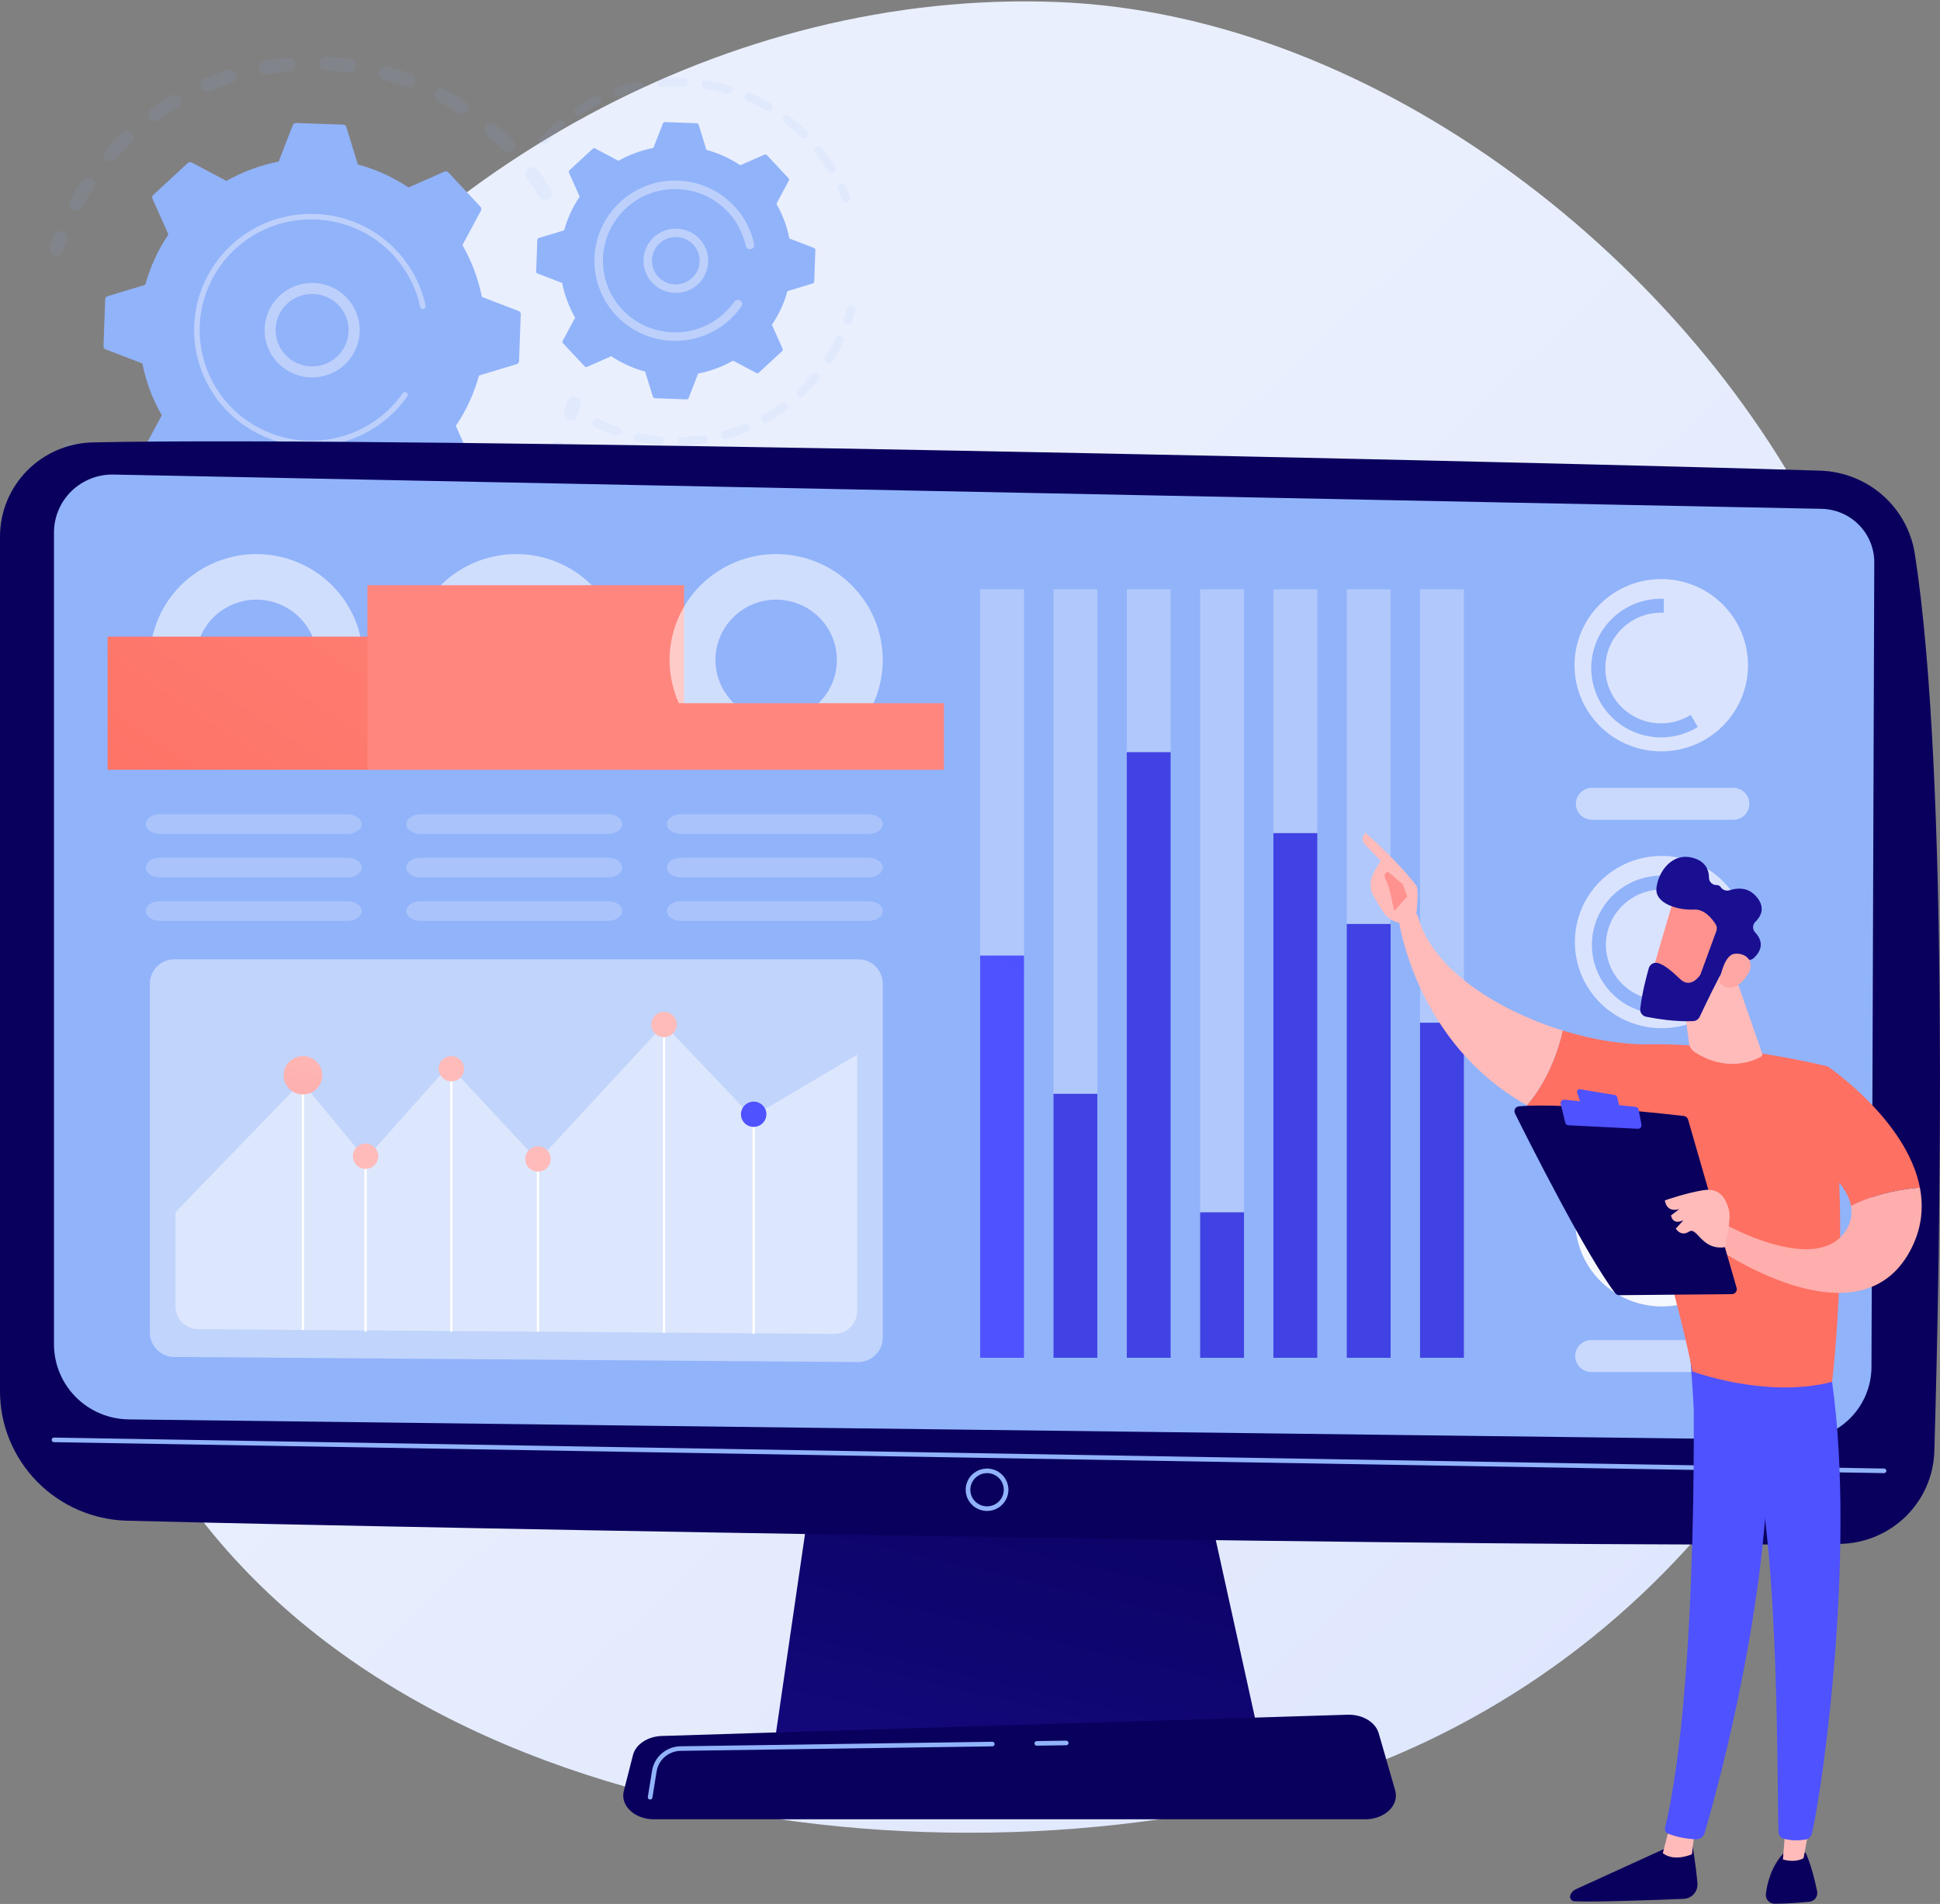 <svg width="217" height="213" viewBox="0 0 217 213" fill="none" xmlns="http://www.w3.org/2000/svg">
<rect x="0" y="0" width="217" height="213" fill="#808080" stroke="none"/>
<g clip-path="url(#clip0_18_1790)">
<path d="M187.166 174.853C174.215 188.423 157.027 198.374 136.408 202.392C88.93 211.642 24.755 197.542 10.303 145.547C1.495 113.858 7.662 76.793 25.756 49.335C45.643 19.155 81.542 -1.21 118.289 0.226C154.241 1.632 189.479 29.742 204.373 61.007C223.156 100.434 214.812 145.888 187.166 174.853Z" fill="url(#paint0_linear_18_1790)"/>
<g opacity="0.3">
<path opacity="0.3" d="M61.367 22.269C61.279 22.321 61.183 22.356 61.082 22.371C60.981 22.386 60.878 22.382 60.779 22.358C60.68 22.333 60.587 22.29 60.505 22.23C60.423 22.17 60.353 22.094 60.301 22.007C59.87 21.3 59.402 20.6 58.909 19.927C58.79 19.764 58.741 19.562 58.77 19.363C58.8 19.164 58.906 18.985 59.067 18.863L59.08 18.854C59.162 18.794 59.255 18.751 59.355 18.727C59.454 18.704 59.556 18.7 59.657 18.715C59.758 18.731 59.855 18.767 59.941 18.82C60.028 18.872 60.104 18.942 60.164 19.024C60.683 19.732 61.175 20.468 61.629 21.214C61.728 21.377 61.763 21.57 61.727 21.758C61.691 21.945 61.587 22.112 61.434 22.227C61.413 22.239 61.391 22.254 61.367 22.269ZM56.284 16.817C55.704 16.218 55.093 15.638 54.467 15.092C54.39 15.025 54.327 14.944 54.282 14.853C54.237 14.763 54.211 14.664 54.204 14.563C54.197 14.462 54.211 14.36 54.244 14.265C54.276 14.169 54.328 14.08 54.395 14.004C54.462 13.928 54.544 13.866 54.635 13.821C54.727 13.776 54.826 13.75 54.928 13.743C55.03 13.737 55.132 13.75 55.228 13.783C55.325 13.815 55.414 13.866 55.49 13.933C56.149 14.507 56.791 15.118 57.404 15.748C57.546 15.896 57.624 16.093 57.62 16.298C57.616 16.502 57.531 16.697 57.382 16.839C57.36 16.86 57.336 16.88 57.312 16.898C57.16 17.012 56.972 17.066 56.783 17.051C56.593 17.036 56.416 16.953 56.284 16.817ZM51.217 12.637C50.519 12.181 49.792 11.752 49.058 11.359C48.965 11.312 48.882 11.248 48.815 11.169C48.747 11.091 48.697 11 48.665 10.901C48.634 10.803 48.623 10.699 48.633 10.596C48.642 10.493 48.673 10.394 48.722 10.303C48.772 10.212 48.839 10.132 48.92 10.067C49.001 10.002 49.094 9.955 49.194 9.927C49.294 9.898 49.399 9.891 49.502 9.903C49.605 9.916 49.705 9.949 49.795 10.001C50.571 10.416 51.336 10.872 52.068 11.347C52.239 11.46 52.359 11.634 52.401 11.834C52.442 12.033 52.403 12.241 52.292 12.411C52.243 12.485 52.182 12.55 52.111 12.604C51.984 12.7 51.829 12.755 51.669 12.761C51.509 12.767 51.351 12.724 51.217 12.637ZM45.335 9.687C44.551 9.398 43.746 9.141 42.942 8.92C42.844 8.893 42.752 8.847 42.672 8.784C42.591 8.722 42.524 8.645 42.474 8.557C42.372 8.379 42.346 8.168 42.401 7.971C42.456 7.774 42.587 7.607 42.766 7.506C42.855 7.456 42.952 7.424 43.053 7.412C43.154 7.399 43.257 7.407 43.355 7.434C44.203 7.666 45.05 7.938 45.874 8.241C45.976 8.272 46.069 8.323 46.15 8.391C46.231 8.459 46.296 8.542 46.343 8.637C46.39 8.731 46.417 8.833 46.423 8.938C46.428 9.043 46.412 9.148 46.375 9.247C46.338 9.345 46.282 9.435 46.209 9.511C46.136 9.587 46.048 9.648 45.95 9.689C45.853 9.73 45.748 9.751 45.642 9.75C45.536 9.749 45.432 9.727 45.335 9.685V9.687ZM38.939 8.112C38.112 8.004 37.269 7.929 36.434 7.891C36.232 7.876 36.044 7.784 35.91 7.633C35.776 7.483 35.706 7.287 35.716 7.086C35.725 6.885 35.813 6.696 35.961 6.559C36.108 6.422 36.303 6.347 36.506 6.35C37.385 6.392 38.272 6.47 39.142 6.584C39.243 6.597 39.34 6.63 39.429 6.681C39.517 6.731 39.594 6.799 39.656 6.879C39.718 6.959 39.764 7.051 39.79 7.149C39.817 7.246 39.823 7.348 39.81 7.449C39.797 7.549 39.764 7.646 39.713 7.734C39.662 7.821 39.594 7.898 39.513 7.96C39.432 8.021 39.34 8.066 39.241 8.093C39.143 8.119 39.04 8.126 38.939 8.112ZM32.351 7.984C31.519 8.06 30.681 8.172 29.859 8.318C29.656 8.354 29.447 8.309 29.278 8.192C29.109 8.075 28.993 7.895 28.957 7.694C28.921 7.492 28.967 7.285 29.084 7.117C29.202 6.949 29.383 6.834 29.586 6.798C30.451 6.646 31.333 6.526 32.209 6.446C32.414 6.427 32.618 6.491 32.777 6.621C32.935 6.752 33.035 6.94 33.054 7.144C33.073 7.348 33.01 7.551 32.878 7.709C32.746 7.866 32.556 7.965 32.351 7.984ZM8.116 23.489C7.935 23.392 7.8 23.227 7.741 23.031C7.683 22.835 7.704 22.624 7.802 22.444C8.221 21.677 8.678 20.917 9.163 20.187C9.219 20.102 9.291 20.03 9.376 19.973C9.46 19.916 9.555 19.876 9.655 19.856C9.755 19.835 9.857 19.835 9.957 19.854C10.058 19.873 10.153 19.912 10.238 19.967C10.323 20.023 10.396 20.095 10.454 20.179C10.511 20.262 10.551 20.357 10.571 20.456C10.592 20.555 10.592 20.657 10.573 20.756C10.554 20.856 10.515 20.951 10.459 21.035C10 21.728 9.565 22.45 9.168 23.179C9.116 23.275 9.043 23.36 8.955 23.426C8.836 23.515 8.694 23.569 8.545 23.58C8.396 23.591 8.247 23.56 8.116 23.489ZM25.902 9.306C25.109 9.563 24.317 9.858 23.549 10.183C23.455 10.226 23.353 10.25 23.249 10.254C23.145 10.257 23.041 10.239 22.944 10.202C22.847 10.165 22.758 10.109 22.684 10.037C22.609 9.965 22.549 9.878 22.509 9.783C22.468 9.688 22.448 9.586 22.448 9.482C22.448 9.379 22.469 9.277 22.51 9.182C22.55 9.086 22.61 9 22.685 8.929C22.76 8.857 22.849 8.801 22.946 8.764C23.755 8.422 24.588 8.112 25.424 7.84C25.598 7.783 25.787 7.79 25.958 7.858C26.128 7.927 26.268 8.054 26.353 8.215C26.439 8.377 26.463 8.564 26.423 8.742C26.382 8.92 26.28 9.078 26.133 9.188C26.063 9.24 25.985 9.28 25.902 9.306ZM11.843 17.879C11.688 17.743 11.594 17.553 11.581 17.349C11.568 17.145 11.637 16.944 11.773 16.79C12.354 16.136 12.97 15.498 13.605 14.89C13.677 14.813 13.764 14.751 13.861 14.709C13.958 14.666 14.063 14.644 14.169 14.643C14.275 14.643 14.38 14.663 14.477 14.704C14.575 14.745 14.663 14.806 14.736 14.882C14.809 14.958 14.866 15.048 14.902 15.147C14.939 15.245 14.956 15.35 14.95 15.455C14.944 15.56 14.917 15.663 14.87 15.758C14.823 15.852 14.757 15.935 14.676 16.003C14.073 16.578 13.486 17.185 12.935 17.807C12.901 17.846 12.862 17.881 12.821 17.913C12.678 18.019 12.504 18.074 12.326 18.068C12.148 18.062 11.977 17.995 11.843 17.879ZM19.913 12.026C19.199 12.453 18.494 12.917 17.816 13.404C17.734 13.464 17.641 13.508 17.542 13.533C17.443 13.557 17.34 13.562 17.24 13.547C17.139 13.532 17.042 13.498 16.954 13.445C16.867 13.393 16.791 13.325 16.73 13.243C16.669 13.162 16.625 13.069 16.601 12.971C16.576 12.873 16.571 12.771 16.586 12.671C16.601 12.57 16.636 12.474 16.688 12.387C16.741 12.3 16.81 12.225 16.892 12.164L16.906 12.155C17.618 11.642 18.36 11.154 19.113 10.704C19.283 10.604 19.485 10.573 19.678 10.616C19.871 10.659 20.04 10.773 20.151 10.935C20.262 11.098 20.306 11.296 20.275 11.49C20.244 11.684 20.139 11.859 19.983 11.979C19.96 11.996 19.937 12.012 19.913 12.027V12.026Z" fill="#91B3FA"/>
<path opacity="0.3" d="M6.804 28.399C6.93 28.304 7.024 28.173 7.073 28.023C7.197 27.643 7.331 27.263 7.471 26.889C7.511 26.793 7.53 26.69 7.529 26.587C7.528 26.484 7.505 26.382 7.464 26.287C7.422 26.193 7.361 26.107 7.286 26.036C7.21 25.965 7.121 25.91 7.023 25.874C6.926 25.838 6.822 25.822 6.718 25.827C6.614 25.831 6.512 25.857 6.418 25.901C6.324 25.946 6.241 26.009 6.172 26.086C6.103 26.164 6.05 26.254 6.017 26.352C5.869 26.746 5.729 27.148 5.599 27.545C5.547 27.701 5.547 27.87 5.599 28.026C5.651 28.182 5.751 28.318 5.886 28.413C6.021 28.508 6.183 28.558 6.348 28.556C6.513 28.553 6.674 28.498 6.805 28.399H6.804Z" fill="#91B3FA"/>
</g>
<g opacity="0.3">
<path opacity="0.3" d="M8.841 51.819C8.988 51.708 9.09 51.549 9.129 51.37C9.169 51.191 9.143 51.004 9.056 50.842C8.868 50.492 8.685 50.131 8.51 49.771C8.468 49.677 8.407 49.592 8.331 49.522C8.255 49.451 8.166 49.397 8.068 49.361C7.971 49.326 7.867 49.31 7.763 49.315C7.66 49.32 7.558 49.346 7.465 49.391C7.371 49.435 7.288 49.498 7.219 49.575C7.15 49.653 7.098 49.743 7.065 49.84C7.032 49.938 7.019 50.041 7.027 50.144C7.034 50.247 7.063 50.347 7.11 50.439C7.295 50.819 7.488 51.199 7.686 51.568C7.783 51.748 7.948 51.883 8.145 51.943C8.342 52.002 8.555 51.981 8.737 51.885C8.773 51.866 8.808 51.844 8.841 51.819Z" fill="#91B3FA"/>
<path opacity="0.3" d="M52.526 62.571C52.356 62.68 52.15 62.718 51.952 62.678C51.753 62.638 51.579 62.523 51.465 62.357C51.351 62.191 51.306 61.987 51.341 61.79C51.376 61.592 51.487 61.415 51.651 61.297C52.325 60.841 52.99 60.347 53.635 59.827C53.795 59.703 53.998 59.645 54.201 59.668C54.403 59.691 54.588 59.792 54.717 59.949C54.845 60.106 54.906 60.306 54.887 60.508C54.868 60.709 54.769 60.895 54.614 61.025C54.334 61.25 54.051 61.47 53.767 61.684C53.361 61.99 52.943 62.288 52.526 62.571ZM56.612 58.197C56.462 58.057 56.374 57.864 56.368 57.659C56.361 57.455 56.437 57.256 56.577 57.107C57.141 56.51 57.684 55.884 58.193 55.245C58.257 55.166 58.335 55.1 58.424 55.05C58.513 55.001 58.611 54.97 58.712 54.958C58.813 54.946 58.916 54.954 59.014 54.982C59.112 55.01 59.204 55.056 59.283 55.119C59.363 55.182 59.43 55.26 59.48 55.348C59.529 55.436 59.561 55.534 59.573 55.634C59.585 55.735 59.577 55.837 59.549 55.934C59.521 56.031 59.474 56.122 59.411 56.202C58.875 56.875 58.302 57.534 57.71 58.162C57.68 58.194 57.647 58.223 57.612 58.249C57.466 58.358 57.286 58.412 57.105 58.403C56.922 58.393 56.75 58.32 56.616 58.197H56.612ZM48.877 64.697C48.105 65.077 47.304 65.434 46.499 65.751C46.308 65.827 46.094 65.823 45.905 65.742C45.716 65.661 45.567 65.509 45.491 65.319C45.415 65.129 45.419 64.916 45.5 64.729C45.582 64.541 45.735 64.393 45.927 64.318C46.692 64.014 47.451 63.68 48.186 63.317C48.359 63.231 48.558 63.212 48.744 63.264C48.931 63.316 49.09 63.436 49.193 63.599C49.295 63.763 49.331 63.958 49.296 64.147C49.261 64.336 49.155 64.505 49.001 64.621C48.962 64.65 48.921 64.676 48.877 64.697ZM60.739 53.008C60.561 52.904 60.433 52.735 60.381 52.537C60.329 52.339 60.359 52.129 60.463 51.953C60.88 51.249 61.272 50.519 61.627 49.784C61.716 49.6 61.875 49.458 62.069 49.391C62.264 49.323 62.477 49.334 62.662 49.423C62.848 49.511 62.991 49.669 63.059 49.862C63.127 50.055 63.116 50.267 63.027 50.451C62.653 51.225 62.24 51.994 61.802 52.731C61.751 52.818 61.683 52.893 61.603 52.955C61.48 53.047 61.333 53.102 61.179 53.111C61.026 53.121 60.873 53.085 60.74 53.008H60.739ZM42.471 67.027C41.634 67.231 40.774 67.402 39.919 67.536C39.816 67.558 39.709 67.559 39.605 67.539C39.501 67.519 39.403 67.478 39.316 67.419C39.229 67.359 39.154 67.283 39.098 67.194C39.042 67.106 39.004 67.006 38.988 66.903C38.971 66.799 38.976 66.693 39.002 66.591C39.029 66.49 39.076 66.394 39.14 66.311C39.205 66.228 39.286 66.159 39.378 66.109C39.471 66.058 39.572 66.026 39.678 66.016C40.49 65.888 41.306 65.726 42.102 65.532C42.201 65.508 42.304 65.504 42.404 65.519C42.505 65.534 42.602 65.569 42.689 65.622C42.776 65.674 42.852 65.743 42.912 65.825C42.973 65.907 43.016 65.999 43.041 66.097C43.065 66.196 43.069 66.298 43.054 66.398C43.038 66.498 43.003 66.594 42.95 66.681C42.898 66.767 42.828 66.843 42.746 66.903C42.664 66.962 42.571 67.006 42.471 67.03V67.027ZM35.707 67.905C34.841 67.922 33.966 67.905 33.105 67.848C32.904 67.83 32.718 67.734 32.587 67.581C32.456 67.429 32.389 67.231 32.402 67.031C32.415 66.831 32.506 66.644 32.656 66.509C32.805 66.374 33.002 66.302 33.204 66.309C34.023 66.361 34.855 66.379 35.677 66.363C35.779 66.361 35.88 66.379 35.975 66.416C36.07 66.453 36.157 66.508 36.23 66.578C36.304 66.648 36.363 66.732 36.404 66.825C36.444 66.917 36.467 67.017 36.469 67.118C36.471 67.219 36.453 67.32 36.416 67.414C36.379 67.509 36.323 67.595 36.252 67.668C36.182 67.741 36.097 67.799 36.004 67.84C35.911 67.881 35.81 67.903 35.708 67.905H35.707ZM28.909 67.296C28.061 67.126 27.21 66.916 26.384 66.679C26.186 66.621 26.02 66.489 25.92 66.31C25.821 66.13 25.798 65.919 25.855 65.723C25.913 65.527 26.046 65.361 26.227 65.263C26.407 65.164 26.619 65.141 26.817 65.198C27.605 65.426 28.414 65.623 29.221 65.785C29.417 65.831 29.587 65.951 29.696 66.119C29.804 66.288 29.843 66.491 29.803 66.688C29.763 66.884 29.649 67.057 29.483 67.171C29.317 67.284 29.113 67.329 28.915 67.296H28.909ZM22.405 65.231C21.614 64.88 20.83 64.492 20.073 64.077C19.984 64.028 19.905 63.962 19.841 63.883C19.778 63.804 19.731 63.713 19.702 63.615C19.674 63.518 19.666 63.416 19.677 63.316C19.688 63.215 19.72 63.118 19.769 63.029C19.818 62.94 19.884 62.862 19.964 62.799C20.044 62.736 20.135 62.689 20.233 62.661C20.331 62.633 20.434 62.624 20.535 62.636C20.636 62.647 20.734 62.678 20.824 62.727C21.542 63.121 22.287 63.487 23.038 63.823C23.226 63.906 23.373 64.061 23.447 64.252C23.52 64.443 23.514 64.655 23.43 64.841C23.346 65.028 23.191 65.174 22.998 65.247C22.806 65.32 22.593 65.314 22.405 65.231ZM16.518 61.797C15.829 61.284 15.148 60.733 14.501 60.162C14.347 60.026 14.253 59.835 14.241 59.631C14.229 59.427 14.299 59.226 14.436 59.073C14.573 58.92 14.765 58.828 14.971 58.816C15.176 58.804 15.378 58.874 15.532 59.009C16.144 59.552 16.792 60.074 17.445 60.562C17.61 60.685 17.719 60.867 17.748 61.07C17.778 61.272 17.725 61.478 17.602 61.642C17.558 61.699 17.507 61.75 17.449 61.794C17.315 61.894 17.152 61.948 16.984 61.949C16.816 61.95 16.652 61.897 16.518 61.797ZM11.538 57.161C11.124 56.681 10.719 56.183 10.336 55.679C10.197 55.497 10.06 55.315 9.926 55.13C9.865 55.048 9.821 54.956 9.796 54.857C9.772 54.758 9.768 54.656 9.784 54.555C9.8 54.455 9.837 54.359 9.891 54.273C9.945 54.187 10.017 54.112 10.1 54.054C10.183 53.994 10.276 53.952 10.376 53.928C10.475 53.905 10.578 53.901 10.678 53.917C10.779 53.933 10.875 53.968 10.962 54.022C11.049 54.075 11.124 54.144 11.184 54.226C11.312 54.401 11.441 54.576 11.573 54.748C11.938 55.227 12.323 55.701 12.717 56.157C12.783 56.234 12.834 56.323 12.865 56.419C12.897 56.515 12.909 56.617 12.902 56.718C12.894 56.819 12.866 56.917 12.82 57.007C12.774 57.098 12.71 57.178 12.633 57.244L12.596 57.274C12.438 57.392 12.241 57.447 12.044 57.426C11.848 57.404 11.667 57.31 11.538 57.161Z" fill="#91B3FA"/>
<path opacity="0.3" d="M64.328 46.906C64.456 46.81 64.551 46.678 64.599 46.526C64.727 46.128 64.85 45.72 64.962 45.313C65.017 45.116 64.99 44.906 64.889 44.728C64.787 44.55 64.618 44.42 64.42 44.365C64.221 44.311 64.009 44.337 63.83 44.438C63.651 44.539 63.52 44.707 63.465 44.904C63.358 45.291 63.242 45.678 63.12 46.055C63.07 46.212 63.071 46.379 63.123 46.535C63.175 46.69 63.276 46.825 63.411 46.92C63.546 47.014 63.707 47.064 63.872 47.061C64.037 47.059 64.197 47.004 64.328 46.904V46.906Z" fill="#91B3FA"/>
</g>
<path d="M58.25 35.147C58.253 35.072 58.232 34.998 58.191 34.936C58.15 34.873 58.09 34.825 58.02 34.798L53.898 33.218C53.496 31.18 52.763 29.221 51.726 27.417L53.802 23.548C53.837 23.482 53.851 23.406 53.841 23.332C53.831 23.258 53.799 23.189 53.747 23.134L50.14 19.281C50.089 19.226 50.021 19.188 49.947 19.173C49.873 19.158 49.797 19.166 49.728 19.197L45.693 20.972C43.957 19.813 42.042 18.943 40.024 18.397L38.737 14.201C38.715 14.129 38.671 14.066 38.612 14.02C38.552 13.975 38.479 13.948 38.404 13.946L33.11 13.76C33.035 13.758 32.961 13.778 32.898 13.819C32.835 13.86 32.786 13.919 32.758 13.988L31.168 18.08C29.116 18.479 27.143 19.208 25.327 20.238L21.433 18.176C21.366 18.141 21.29 18.127 21.215 18.137C21.14 18.147 21.07 18.179 21.015 18.23L17.136 21.813C17.081 21.864 17.043 21.931 17.027 22.005C17.012 22.078 17.02 22.154 17.051 22.223L18.839 26.231C17.673 27.955 16.798 29.857 16.248 31.861L12.024 33.142C11.952 33.164 11.889 33.208 11.842 33.267C11.796 33.327 11.77 33.399 11.767 33.474L11.575 38.731C11.572 38.806 11.593 38.88 11.634 38.942C11.675 39.005 11.735 39.053 11.805 39.081L15.925 40.66C16.326 42.699 17.06 44.658 18.097 46.462L16.021 50.33C15.986 50.396 15.972 50.472 15.982 50.546C15.991 50.62 16.024 50.69 16.075 50.745L19.683 54.598C19.734 54.653 19.802 54.69 19.875 54.705C19.949 54.72 20.026 54.712 20.095 54.681L24.133 52.904C25.869 54.062 27.783 54.931 29.801 55.477L31.088 59.669C31.11 59.741 31.154 59.804 31.214 59.849C31.273 59.895 31.346 59.921 31.422 59.924L36.715 60.115C36.79 60.118 36.864 60.098 36.927 60.057C36.99 60.016 37.039 59.957 37.067 59.887L38.657 55.793C40.709 55.394 42.682 54.665 44.498 53.635L48.392 55.697C48.459 55.732 48.535 55.746 48.61 55.736C48.685 55.726 48.755 55.693 48.81 55.642L52.689 52.06C52.744 52.009 52.782 51.942 52.797 51.868C52.813 51.795 52.804 51.718 52.774 51.65L50.986 47.642C52.153 45.918 53.027 44.017 53.577 42.013L57.801 40.734C57.873 40.712 57.937 40.669 57.983 40.609C58.029 40.55 58.055 40.478 58.058 40.403L58.25 35.147Z" fill="#91B3FA"/>
<path d="M37.474 41.573C36.266 42.23 34.849 42.397 33.52 42.038C32.191 41.678 31.054 40.821 30.348 39.646C29.642 38.471 29.423 37.071 29.736 35.738C30.049 34.406 30.869 33.246 32.025 32.502C33.181 31.759 34.583 31.489 35.934 31.751C37.286 32.013 38.483 32.785 39.274 33.905C40.065 35.025 40.387 36.406 40.174 37.757C39.96 39.109 39.228 40.325 38.13 41.151C37.922 41.308 37.703 41.449 37.474 41.573ZM30.994 35.803C30.73 36.703 30.788 37.667 31.159 38.529C31.53 39.392 32.191 40.1 33.028 40.533C33.866 40.966 34.829 41.097 35.753 40.904C36.677 40.711 37.505 40.206 38.096 39.474C38.687 38.743 39.005 37.83 38.994 36.892C38.984 35.954 38.646 35.049 38.039 34.331C37.432 33.612 36.593 33.125 35.665 32.952C34.737 32.779 33.777 32.931 32.949 33.383C32.772 33.479 32.602 33.588 32.441 33.709C31.744 34.234 31.236 34.968 30.994 35.803Z" fill="#BDD0FB"/>
<path d="M42.689 47.306C43.047 47.036 43.39 46.75 43.719 46.446C43.821 46.35 43.923 46.252 44.025 46.153C44.522 45.663 44.979 45.136 45.392 44.574L45.409 44.551C45.425 44.529 45.44 44.507 45.456 44.486L45.546 44.358C45.572 44.325 45.59 44.287 45.6 44.247C45.61 44.207 45.612 44.165 45.605 44.124C45.599 44.083 45.584 44.044 45.562 44.008C45.54 43.973 45.511 43.943 45.476 43.919C45.442 43.895 45.404 43.879 45.363 43.87C45.322 43.862 45.28 43.861 45.239 43.869C45.198 43.877 45.159 43.893 45.124 43.917C45.09 43.94 45.06 43.97 45.037 44.005C43.577 46.083 41.51 47.666 39.116 48.542C36.721 49.418 34.114 49.545 31.646 48.904C29.485 48.343 27.516 47.215 25.944 45.639C24.372 44.063 23.255 42.097 22.71 39.946C22.165 37.794 22.212 35.537 22.846 33.41C23.479 31.283 24.677 29.364 26.313 27.854C31.35 23.201 39.255 23.488 43.937 28.489C45.472 30.13 46.532 32.152 47.003 34.342C47.022 34.42 47.071 34.488 47.139 34.531C47.208 34.575 47.291 34.589 47.37 34.572C47.45 34.556 47.519 34.509 47.564 34.442C47.609 34.374 47.626 34.293 47.611 34.213C47.212 32.351 46.405 30.598 45.247 29.08C44.98 28.73 44.695 28.393 44.392 28.068C39.476 22.817 31.174 22.52 25.89 27.401C23.518 29.592 22.048 32.579 21.764 35.783C21.48 38.988 22.401 42.184 24.351 44.753C24.622 45.109 24.911 45.451 25.217 45.778C27.423 48.134 30.43 49.595 33.657 49.877C36.884 50.159 40.102 49.243 42.689 47.306Z" fill="#BDD0FB"/>
<g opacity="0.3">
<path opacity="0.3" d="M94.904 22.537C94.986 22.475 95.046 22.388 95.075 22.289C95.103 22.19 95.099 22.084 95.062 21.988C94.917 21.608 94.756 21.228 94.593 20.863C94.569 20.803 94.532 20.75 94.487 20.705C94.441 20.66 94.387 20.624 94.327 20.6C94.267 20.577 94.203 20.565 94.139 20.567C94.074 20.568 94.011 20.582 93.952 20.608C93.893 20.635 93.84 20.672 93.797 20.719C93.753 20.766 93.719 20.821 93.697 20.882C93.675 20.942 93.666 21.006 93.67 21.07C93.673 21.133 93.69 21.196 93.718 21.253C93.877 21.605 94.028 21.965 94.166 22.326C94.211 22.445 94.302 22.54 94.417 22.592C94.533 22.644 94.665 22.648 94.784 22.603C94.827 22.587 94.867 22.564 94.904 22.537Z" fill="#91B3FA"/>
<path opacity="0.3" d="M93.244 19.273C93.135 19.339 93.005 19.359 92.881 19.329C92.758 19.299 92.651 19.222 92.585 19.114C92.236 18.544 91.858 17.993 91.453 17.461C91.368 17.349 91.282 17.238 91.194 17.128C91.154 17.079 91.125 17.023 91.108 16.963C91.091 16.903 91.085 16.84 91.092 16.778C91.1 16.716 91.119 16.656 91.149 16.601C91.18 16.547 91.221 16.498 91.27 16.459C91.371 16.385 91.497 16.351 91.622 16.365C91.747 16.38 91.862 16.44 91.944 16.535C92.035 16.651 92.126 16.767 92.215 16.884C92.64 17.441 93.036 18.02 93.401 18.617C93.463 18.717 93.485 18.837 93.463 18.953C93.441 19.068 93.377 19.172 93.282 19.243C93.271 19.255 93.258 19.264 93.244 19.273ZM89.571 15.326C88.992 14.759 88.378 14.227 87.734 13.735C87.633 13.658 87.568 13.544 87.551 13.419C87.535 13.293 87.57 13.167 87.647 13.067C87.725 12.967 87.839 12.902 87.965 12.886C88.091 12.869 88.219 12.903 88.32 12.981C88.994 13.498 89.635 14.057 90.24 14.653C90.285 14.697 90.32 14.749 90.344 14.807C90.369 14.865 90.381 14.927 90.381 14.989C90.381 15.052 90.369 15.114 90.344 15.172C90.32 15.23 90.285 15.282 90.24 15.326C90.224 15.343 90.207 15.358 90.188 15.371C90.097 15.438 89.984 15.47 89.871 15.462C89.757 15.453 89.651 15.405 89.57 15.326H89.571ZM85.72 12.38C85.02 11.971 84.295 11.605 83.549 11.285C83.433 11.234 83.341 11.14 83.295 11.022C83.249 10.905 83.251 10.774 83.302 10.658C83.352 10.543 83.447 10.452 83.565 10.405C83.683 10.359 83.815 10.361 83.932 10.411C84.713 10.746 85.472 11.128 86.206 11.556C86.262 11.587 86.312 11.629 86.352 11.678C86.392 11.729 86.421 11.786 86.438 11.848C86.455 11.909 86.46 11.974 86.451 12.037C86.443 12.1 86.422 12.161 86.389 12.216C86.357 12.271 86.313 12.319 86.261 12.357C86.21 12.395 86.151 12.423 86.088 12.438C86.026 12.453 85.961 12.455 85.898 12.445C85.834 12.434 85.773 12.411 85.719 12.377L85.72 12.38ZM81.257 10.464C80.478 10.239 79.686 10.061 78.885 9.932C78.763 9.908 78.656 9.837 78.585 9.736C78.515 9.635 78.486 9.51 78.506 9.389C78.526 9.267 78.592 9.158 78.691 9.084C78.791 9.01 78.915 8.977 79.038 8.992C79.879 9.128 80.71 9.315 81.528 9.552C81.593 9.566 81.653 9.592 81.707 9.631C81.761 9.669 81.806 9.718 81.84 9.774C81.873 9.83 81.895 9.893 81.903 9.958C81.912 10.023 81.906 10.089 81.888 10.152C81.869 10.215 81.838 10.273 81.795 10.324C81.753 10.374 81.701 10.415 81.642 10.444C81.583 10.474 81.518 10.49 81.452 10.494C81.386 10.497 81.32 10.487 81.259 10.464H81.257ZM76.46 9.688C75.648 9.657 74.836 9.675 74.026 9.742C73.903 9.747 73.781 9.704 73.689 9.622C73.596 9.541 73.539 9.426 73.529 9.304C73.519 9.181 73.557 9.059 73.636 8.964C73.714 8.869 73.827 8.807 73.95 8.793C74.798 8.723 75.65 8.704 76.5 8.736C76.627 8.742 76.746 8.797 76.831 8.89C76.917 8.982 76.962 9.105 76.957 9.23C76.952 9.356 76.897 9.474 76.805 9.56C76.712 9.646 76.589 9.692 76.463 9.688H76.46ZM71.619 10.092C70.825 10.257 70.042 10.471 69.274 10.733C69.215 10.753 69.152 10.762 69.089 10.758C69.026 10.754 68.965 10.738 68.908 10.711C68.851 10.683 68.801 10.645 68.759 10.598C68.717 10.551 68.686 10.497 68.665 10.437C68.645 10.378 68.636 10.316 68.64 10.253C68.644 10.191 68.66 10.13 68.688 10.074C68.715 10.018 68.754 9.967 68.801 9.926C68.848 9.884 68.903 9.853 68.963 9.832C69.767 9.558 70.589 9.333 71.421 9.16C71.528 9.138 71.639 9.152 71.736 9.201C71.833 9.25 71.91 9.33 71.956 9.429C72.001 9.527 72.011 9.638 71.984 9.743C71.958 9.848 71.896 9.94 71.809 10.006C71.753 10.048 71.689 10.077 71.62 10.092H71.619ZM67.027 11.659C66.298 12.013 65.591 12.412 64.912 12.854C64.805 12.919 64.677 12.941 64.554 12.914C64.432 12.887 64.325 12.813 64.257 12.709C64.188 12.605 64.163 12.478 64.188 12.356C64.212 12.234 64.284 12.126 64.387 12.056C65.1 11.593 65.842 11.175 66.606 10.803C66.713 10.752 66.836 10.742 66.949 10.775C67.063 10.809 67.161 10.882 67.223 10.983C67.285 11.083 67.308 11.203 67.286 11.319C67.265 11.434 67.201 11.538 67.107 11.61C67.081 11.629 67.053 11.646 67.024 11.659H67.027ZM60.523 15.991C60.477 15.949 60.439 15.898 60.413 15.841C60.387 15.784 60.372 15.723 60.37 15.66C60.367 15.598 60.377 15.536 60.399 15.477C60.421 15.418 60.454 15.364 60.497 15.319C61 14.78 61.531 14.268 62.089 13.785C62.173 13.709 62.258 13.639 62.343 13.567C62.441 13.485 62.567 13.445 62.693 13.456C62.82 13.467 62.938 13.527 63.019 13.624C63.101 13.721 63.141 13.846 63.131 13.972C63.12 14.098 63.059 14.214 62.962 14.296C62.881 14.363 62.801 14.431 62.721 14.502C62.188 14.962 61.681 15.451 61.201 15.966C61.114 16.058 60.994 16.113 60.867 16.117C60.74 16.122 60.616 16.077 60.523 15.991Z" fill="#91B3FA"/>
</g>
<g opacity="0.3">
<path opacity="0.3" d="M87.968 45.858C87.293 46.351 86.59 46.803 85.861 47.213C85.806 47.245 85.745 47.266 85.682 47.275C85.618 47.283 85.554 47.279 85.493 47.263C85.431 47.246 85.373 47.218 85.323 47.179C85.272 47.14 85.23 47.092 85.199 47.037C85.168 46.981 85.148 46.921 85.14 46.858C85.133 46.795 85.138 46.731 85.156 46.67C85.174 46.609 85.204 46.553 85.244 46.503C85.284 46.454 85.333 46.413 85.389 46.383C86.085 45.993 86.756 45.561 87.399 45.091C87.501 45.023 87.625 44.997 87.745 45.018C87.866 45.039 87.974 45.104 88.047 45.202C88.121 45.299 88.154 45.42 88.14 45.541C88.126 45.662 88.066 45.773 87.973 45.851L87.968 45.858ZM89.216 44.239C89.172 44.194 89.139 44.141 89.117 44.082C89.094 44.024 89.084 43.961 89.086 43.899C89.088 43.836 89.102 43.775 89.128 43.718C89.153 43.661 89.19 43.61 89.236 43.567C89.818 43.022 90.367 42.444 90.879 41.835C90.963 41.747 91.077 41.694 91.199 41.687C91.32 41.68 91.44 41.719 91.534 41.797C91.627 41.874 91.688 41.984 91.703 42.104C91.718 42.224 91.687 42.345 91.615 42.443C91.078 43.081 90.503 43.687 89.894 44.258C89.881 44.27 89.868 44.281 89.854 44.291C89.76 44.362 89.642 44.396 89.525 44.387C89.407 44.377 89.297 44.325 89.216 44.239ZM83.6 48.305C82.827 48.622 82.034 48.892 81.228 49.115C81.107 49.144 80.979 49.125 80.872 49.062C80.765 48.999 80.686 48.898 80.653 48.778C80.62 48.659 80.635 48.532 80.694 48.423C80.754 48.315 80.854 48.233 80.972 48.197C81.742 47.984 82.499 47.727 83.237 47.424C83.345 47.381 83.465 47.377 83.575 47.415C83.685 47.453 83.777 47.529 83.835 47.629C83.893 47.729 83.912 47.847 83.889 47.96C83.866 48.073 83.802 48.174 83.71 48.244C83.677 48.269 83.641 48.289 83.603 48.304L83.6 48.305ZM92.443 40.576C92.337 40.507 92.261 40.4 92.235 40.276C92.208 40.153 92.231 40.024 92.3 39.918C92.733 39.251 93.125 38.558 93.473 37.843C93.531 37.734 93.63 37.652 93.748 37.613C93.866 37.575 93.995 37.584 94.106 37.637C94.218 37.691 94.305 37.786 94.348 37.902C94.391 38.018 94.387 38.145 94.337 38.258C93.971 39.008 93.561 39.734 93.106 40.434C93.076 40.481 93.037 40.522 92.993 40.555C92.915 40.614 92.82 40.648 92.721 40.652C92.623 40.656 92.526 40.629 92.443 40.576ZM78.773 49.63C77.945 49.753 77.11 49.826 76.272 49.848C76.208 49.852 76.144 49.843 76.084 49.821C76.023 49.8 75.968 49.766 75.921 49.723C75.873 49.68 75.835 49.628 75.809 49.57C75.782 49.512 75.767 49.449 75.766 49.385C75.764 49.322 75.775 49.258 75.798 49.199C75.822 49.139 75.857 49.085 75.902 49.039C75.947 48.994 76 48.958 76.059 48.933C76.118 48.908 76.182 48.896 76.246 48.896C77.045 48.875 77.841 48.805 78.631 48.688C78.756 48.671 78.882 48.703 78.983 48.779C79.084 48.854 79.151 48.965 79.17 49.089C79.188 49.213 79.157 49.339 79.083 49.44C79.009 49.541 78.897 49.61 78.773 49.63ZM73.763 49.767C72.929 49.689 72.101 49.562 71.282 49.387C71.158 49.36 71.05 49.285 70.981 49.179C70.912 49.073 70.889 48.944 70.916 48.821C70.943 48.697 71.018 48.589 71.125 48.521C71.232 48.453 71.362 48.43 71.486 48.456C72.267 48.624 73.058 48.746 73.853 48.821C73.978 48.835 74.091 48.898 74.169 48.995C74.248 49.091 74.285 49.215 74.273 49.339C74.262 49.462 74.202 49.576 74.106 49.657C74.011 49.737 73.888 49.778 73.763 49.769V49.767ZM68.866 48.708C68.074 48.434 67.3 48.112 66.548 47.745C66.439 47.687 66.357 47.588 66.319 47.471C66.281 47.353 66.29 47.226 66.345 47.115C66.4 47.005 66.495 46.919 66.612 46.877C66.729 46.835 66.857 46.84 66.971 46.89C67.688 47.24 68.426 47.547 69.181 47.808C69.241 47.828 69.296 47.861 69.343 47.902C69.39 47.944 69.428 47.995 69.456 48.051C69.483 48.108 69.499 48.169 69.502 48.232C69.506 48.294 69.497 48.357 69.475 48.416C69.445 48.505 69.389 48.582 69.313 48.639C69.25 48.686 69.176 48.717 69.098 48.729C69.019 48.741 68.939 48.734 68.865 48.708H68.866Z" fill="#91B3FA"/>
<path opacity="0.3" d="M95.135 36.155C95.211 36.097 95.268 36.018 95.299 35.927C95.431 35.541 95.552 35.15 95.659 34.764C95.678 34.703 95.685 34.638 95.679 34.574C95.673 34.51 95.654 34.448 95.623 34.392C95.593 34.336 95.551 34.286 95.5 34.246C95.45 34.206 95.391 34.177 95.329 34.16C95.267 34.143 95.202 34.138 95.138 34.147C95.074 34.156 95.012 34.177 94.957 34.209C94.901 34.242 94.853 34.286 94.815 34.337C94.776 34.389 94.749 34.448 94.734 34.511C94.632 34.879 94.516 35.252 94.391 35.621C94.358 35.718 94.357 35.822 94.388 35.919C94.419 36.017 94.481 36.101 94.564 36.161C94.648 36.22 94.748 36.252 94.851 36.25C94.954 36.249 95.053 36.215 95.135 36.153V36.155Z" fill="#91B3FA"/>
</g>
<path d="M91.205 27.974C91.207 27.924 91.194 27.875 91.166 27.833C91.139 27.791 91.099 27.758 91.052 27.74L88.297 26.682C88.029 25.318 87.537 24.006 86.843 22.799L88.232 20.21C88.256 20.166 88.265 20.116 88.259 20.066C88.252 20.016 88.231 19.97 88.196 19.933L85.782 17.355C85.748 17.318 85.703 17.293 85.653 17.283C85.604 17.273 85.552 17.278 85.506 17.299L82.806 18.487C81.644 17.712 80.363 17.13 79.013 16.765L78.152 13.957C78.138 13.909 78.108 13.867 78.068 13.837C78.028 13.806 77.979 13.789 77.929 13.787L74.387 13.659C74.336 13.657 74.287 13.671 74.245 13.698C74.202 13.725 74.17 13.765 74.151 13.811L73.087 16.548C71.714 16.815 70.394 17.302 69.178 17.992L66.577 16.612C66.532 16.589 66.481 16.58 66.431 16.586C66.381 16.593 66.334 16.615 66.296 16.649L63.701 19.046C63.664 19.08 63.639 19.125 63.629 19.174C63.618 19.223 63.624 19.274 63.644 19.32L64.841 22.002C64.058 23.155 63.47 24.428 63.1 25.77L60.274 26.625C60.226 26.639 60.183 26.669 60.152 26.708C60.121 26.748 60.104 26.797 60.102 26.847L59.973 30.365C59.971 30.415 59.985 30.464 60.012 30.506C60.04 30.548 60.08 30.58 60.126 30.598L62.881 31.656C63.15 33.02 63.641 34.331 64.335 35.537L62.946 38.126C62.922 38.17 62.913 38.221 62.92 38.271C62.926 38.32 62.948 38.367 62.982 38.404L65.396 40.982C65.43 41.019 65.475 41.044 65.525 41.054C65.574 41.064 65.626 41.058 65.672 41.038L68.372 39.85C69.534 40.625 70.815 41.207 72.165 41.572L73.026 44.379C73.041 44.427 73.07 44.47 73.11 44.5C73.15 44.531 73.199 44.548 73.249 44.55L76.792 44.678C76.842 44.68 76.892 44.666 76.934 44.639C76.976 44.612 77.009 44.572 77.028 44.526L78.091 41.79C79.464 41.522 80.785 41.035 82 40.346L84.602 41.725C84.647 41.749 84.698 41.758 84.748 41.752C84.798 41.745 84.845 41.723 84.882 41.689L87.477 39.291C87.514 39.257 87.54 39.212 87.55 39.163C87.56 39.114 87.554 39.063 87.534 39.017L86.345 36.335C87.125 35.181 87.711 33.909 88.079 32.568L90.905 31.712C90.954 31.697 90.996 31.668 91.027 31.628C91.058 31.589 91.076 31.54 91.077 31.49L91.205 27.974Z" fill="#91B3FA"/>
<path d="M77.334 32.328C76.513 32.775 75.549 32.888 74.645 32.643C73.741 32.399 72.968 31.816 72.488 31.017C72.008 30.218 71.858 29.266 72.07 28.36C72.282 27.453 72.84 26.664 73.626 26.158C74.412 25.652 75.365 25.468 76.284 25.645C77.204 25.822 78.019 26.346 78.557 27.108C79.096 27.869 79.316 28.808 79.172 29.727C79.028 30.646 78.531 31.474 77.785 32.037C77.642 32.145 77.492 32.242 77.334 32.328ZM73.25 30.444C73.419 30.749 73.646 31.018 73.919 31.236C74.193 31.454 74.507 31.617 74.843 31.714C75.179 31.811 75.532 31.842 75.88 31.804C76.228 31.766 76.566 31.66 76.873 31.493C77.493 31.155 77.953 30.586 78.151 29.911C78.349 29.237 78.269 28.511 77.929 27.895C77.588 27.279 77.015 26.822 76.336 26.626C75.657 26.429 74.927 26.509 74.306 26.847C74.192 26.909 74.082 26.98 73.978 27.058C73.469 27.442 73.115 27.996 72.982 28.617C72.848 29.238 72.944 29.887 73.25 30.444Z" fill="#BDD0FB"/>
<path d="M80.962 36.317C81.204 36.135 81.439 35.94 81.666 35.73C82.116 35.315 82.522 34.855 82.879 34.358L82.927 34.292C82.985 34.209 83.015 34.111 83.013 34.01C83.011 33.909 82.978 33.812 82.917 33.731C82.886 33.692 82.849 33.657 82.808 33.628C82.704 33.556 82.575 33.528 82.45 33.55C82.325 33.572 82.214 33.643 82.141 33.746C81.812 34.215 81.434 34.649 81.012 35.038L80.942 35.102C79.954 35.999 78.756 36.636 77.456 36.953C76.749 37.125 76.022 37.202 75.295 37.181H75.276H75.222C73.895 37.133 72.6 36.761 71.453 36.098C70.305 35.434 69.34 34.5 68.643 33.378C67.946 32.255 67.539 30.98 67.457 29.664C67.374 28.347 67.621 27.031 68.173 25.832C68.725 24.633 69.567 23.587 70.623 22.788C71.679 21.989 72.917 21.462 74.228 21.252C75.539 21.041 76.882 21.156 78.137 21.584C79.393 22.012 80.523 22.742 81.427 23.707C81.614 23.907 81.79 24.116 81.954 24.331C82.668 25.267 83.166 26.348 83.412 27.497C83.423 27.559 83.448 27.619 83.483 27.672C83.518 27.726 83.564 27.771 83.617 27.807C83.67 27.842 83.73 27.867 83.793 27.879C83.856 27.891 83.921 27.89 83.984 27.877C84.046 27.864 84.106 27.838 84.159 27.802C84.211 27.765 84.256 27.718 84.29 27.664C84.324 27.61 84.347 27.55 84.357 27.487C84.368 27.424 84.365 27.36 84.35 27.298C83.942 25.4 82.926 23.684 81.453 22.408C79.98 21.132 78.13 20.366 76.181 20.223C74.232 20.081 72.289 20.571 70.644 21.619C68.999 22.666 67.74 24.216 67.058 26.035C66.375 27.854 66.305 29.844 66.858 31.706C67.411 33.568 68.557 35.201 70.124 36.361C71.691 37.52 73.595 38.144 75.549 38.137C77.504 38.13 79.403 37.494 80.962 36.324V36.317Z" fill="#BDD0FB"/>
<path d="M91.32 162.872L86.634 194.99H140.996L133.916 162.872H91.32Z" fill="url(#paint1_linear_18_1790)"/>
<path d="M3.31824e-07 60.034V155.63C-0 159.411 1.486 163.043 4.143 165.751C6.8 168.459 10.416 170.03 14.222 170.127C49.376 171.028 172.325 173.211 205.789 172.721C208.557 172.68 211.203 171.579 213.173 169.648C215.144 167.717 216.288 165.104 216.367 162.356C217.013 140.148 218.061 86.744 214.182 61.949C213.788 59.419 212.515 57.105 210.585 55.408C208.655 53.711 206.188 52.737 203.611 52.655C174.157 51.719 43.823 48.748 10.374 49.494C7.601 49.556 4.963 50.693 3.024 52.663C1.085 54.633 -0.001 57.279 3.31824e-07 60.034Z" fill="url(#paint2_linear_18_1790)"/>
<path d="M6.039 59.569V150.391C6.039 152.599 6.913 154.717 8.473 156.289C10.033 157.861 12.153 158.761 14.375 158.792L200.98 161.083C202.069 161.099 203.15 160.9 204.161 160.499C205.172 160.097 206.093 159.5 206.87 158.742C207.647 157.985 208.265 157.081 208.688 156.085C209.111 155.088 209.331 154.018 209.335 152.937L209.648 62.925C209.654 61.361 209.042 59.856 207.943 58.734C206.845 57.612 205.348 56.962 203.773 56.925L12.721 53.091C11.851 53.07 10.986 53.222 10.176 53.538C9.367 53.854 8.629 54.328 8.006 54.931C7.383 55.535 6.888 56.256 6.55 57.053C6.213 57.849 6.039 58.705 6.039 59.569Z" fill="#91B3FA"/>
<path d="M210.736 164.804L6.034 161.34C6 161.34 5.967 161.332 5.935 161.319C5.904 161.306 5.876 161.286 5.852 161.262C5.829 161.238 5.81 161.209 5.798 161.178C5.785 161.147 5.779 161.113 5.779 161.079C5.781 161.011 5.81 160.947 5.859 160.9C5.908 160.852 5.974 160.826 6.043 160.826L210.744 164.291C210.778 164.291 210.812 164.298 210.843 164.311C210.874 164.324 210.903 164.343 210.926 164.368C210.95 164.392 210.969 164.42 210.982 164.451C210.995 164.483 211.001 164.516 211.001 164.55C211 164.584 210.993 164.617 210.98 164.648C210.967 164.679 210.947 164.707 210.923 164.731C210.899 164.755 210.87 164.773 210.839 164.786C210.807 164.798 210.774 164.805 210.74 164.804H210.736Z" fill="#91B3FA"/>
<path d="M110.407 169.036C109.935 169.036 109.473 168.897 109.08 168.636C108.687 168.376 108.381 168.005 108.2 167.572C108.019 167.138 107.971 166.661 108.063 166.2C108.155 165.74 108.383 165.317 108.717 164.985C109.051 164.653 109.477 164.427 109.94 164.336C110.404 164.244 110.884 164.291 111.321 164.47C111.757 164.65 112.13 164.954 112.393 165.344C112.656 165.735 112.796 166.194 112.796 166.663C112.795 167.292 112.543 167.895 112.096 168.34C111.648 168.785 111.041 169.035 110.407 169.036ZM110.407 164.804C110.037 164.804 109.676 164.913 109.368 165.118C109.06 165.322 108.82 165.612 108.679 165.952C108.537 166.291 108.5 166.665 108.572 167.025C108.645 167.386 108.823 167.717 109.084 167.977C109.346 168.237 109.679 168.414 110.042 168.486C110.405 168.557 110.782 168.52 111.123 168.38C111.465 168.239 111.757 168.001 111.963 167.695C112.169 167.39 112.278 167.03 112.278 166.663C112.278 166.17 112.08 165.698 111.73 165.349C111.379 165.001 110.903 164.805 110.407 164.804Z" fill="#91B3FA"/>
<path d="M152.706 203.531H73.145C70.984 203.531 69.36 202.002 69.778 200.36L70.8 196.35C71.106 195.144 72.442 194.258 74.029 194.21L150.731 191.832C152.389 191.78 153.857 192.655 154.217 193.908L156.058 200.293C156.533 201.956 154.902 203.531 152.706 203.531Z" fill="url(#paint3_linear_18_1790)"/>
<path d="M115.973 195.295C115.939 195.295 115.905 195.289 115.874 195.276C115.842 195.264 115.814 195.245 115.79 195.221C115.765 195.198 115.746 195.169 115.733 195.138C115.72 195.107 115.713 195.074 115.712 195.04C115.712 195.006 115.719 194.973 115.731 194.942C115.744 194.91 115.763 194.882 115.787 194.858C115.811 194.834 115.839 194.815 115.87 194.802C115.902 194.788 115.935 194.782 115.969 194.781L119.26 194.733C119.328 194.734 119.393 194.761 119.442 194.808C119.491 194.855 119.52 194.919 119.522 194.987C119.523 195.02 119.517 195.054 119.504 195.085C119.492 195.117 119.473 195.145 119.449 195.17C119.426 195.194 119.397 195.213 119.366 195.226C119.335 195.24 119.301 195.247 119.267 195.247L115.977 195.295H115.973Z" fill="#91B3FA"/>
<path d="M72.721 201.319C72.708 201.32 72.694 201.32 72.68 201.319C72.612 201.308 72.552 201.271 72.511 201.216C72.471 201.16 72.454 201.092 72.465 201.024L72.934 198.107C73.055 197.35 73.442 196.659 74.026 196.156C74.61 195.654 75.353 195.373 76.126 195.363L110.987 194.856H110.992C111.06 194.856 111.126 194.884 111.175 194.932C111.223 194.98 111.25 195.045 111.25 195.113C111.25 195.181 111.223 195.247 111.175 195.295C111.126 195.343 111.06 195.37 110.992 195.37L76.134 195.875C75.483 195.883 74.856 196.119 74.364 196.542C73.872 196.965 73.546 197.548 73.445 198.186L72.976 201.103C72.967 201.163 72.936 201.218 72.889 201.257C72.842 201.297 72.783 201.319 72.721 201.319Z" fill="#91B3FA"/>
<g opacity="0.53">
<path opacity="0.53" d="M114.543 65.917H109.635V151.901H114.543V65.917Z" fill="white"/>
<path opacity="0.53" d="M122.745 65.917H117.836V151.901H122.745V65.917Z" fill="white"/>
<path opacity="0.53" d="M130.946 65.917H126.038V151.901H130.946V65.917Z" fill="white"/>
<path opacity="0.53" d="M139.147 65.917H134.238V151.901H139.147V65.917Z" fill="white"/>
<path opacity="0.53" d="M147.347 65.917H142.439V151.901H147.347V65.917Z" fill="white"/>
<path opacity="0.53" d="M155.548 65.917H150.64V151.901H155.548V65.917Z" fill="white"/>
<path opacity="0.53" d="M163.749 65.917H158.841V151.901H163.749V65.917Z" fill="white"/>
</g>
<path d="M114.543 106.903H109.635V151.901H114.543V106.903Z" fill="url(#paint4_linear_18_1790)"/>
<path d="M122.745 122.368H117.836V151.901H122.745V122.368Z" fill="url(#paint5_linear_18_1790)"/>
<path d="M130.946 84.146H126.038V151.901H130.946V84.146Z" fill="url(#paint6_linear_18_1790)"/>
<path d="M139.147 135.625H134.238V151.902H139.147V135.625Z" fill="url(#paint7_linear_18_1790)"/>
<path d="M147.347 93.204H142.439V151.901H147.347V93.204Z" fill="url(#paint8_linear_18_1790)"/>
<path d="M155.548 103.367H150.64V151.901H155.548V103.367Z" fill="url(#paint9_linear_18_1790)"/>
<path d="M163.749 114.414H158.841V151.901H163.749V114.414Z" fill="url(#paint10_linear_18_1790)"/>
<path opacity="0.57" d="M28.685 61.988C26.327 61.988 24.022 62.683 22.061 63.984C20.101 65.286 18.572 67.135 17.67 69.299C16.768 71.463 16.532 73.844 16.992 76.142C17.452 78.439 18.588 80.549 20.255 82.205C21.923 83.861 24.047 84.989 26.36 85.446C28.673 85.903 31.07 85.668 33.249 84.772C35.428 83.876 37.29 82.358 38.6 80.41C39.91 78.463 40.609 76.173 40.609 73.831C40.609 72.275 40.301 70.736 39.702 69.299C39.102 67.862 38.224 66.556 37.117 65.456C36.009 64.357 34.695 63.484 33.248 62.889C31.802 62.294 30.251 61.988 28.685 61.988ZM28.685 80.578C27.342 80.578 26.028 80.182 24.911 79.441C23.794 78.7 22.923 77.646 22.409 76.413C21.895 75.18 21.761 73.823 22.023 72.514C22.285 71.206 22.932 70.003 23.882 69.06C24.832 68.116 26.042 67.474 27.36 67.213C28.678 66.953 30.044 67.087 31.285 67.597C32.526 68.108 33.587 68.973 34.333 70.082C35.08 71.192 35.478 72.496 35.478 73.831C35.478 74.717 35.303 75.594 34.961 76.413C34.62 77.232 34.12 77.975 33.489 78.602C32.858 79.229 32.109 79.726 31.285 80.065C30.461 80.404 29.577 80.578 28.685 80.578Z" fill="white"/>
<path d="M47.456 71.226H12.037V86.114H47.456V71.226Z" fill="url(#paint11_linear_18_1790)"/>
<path opacity="0.57" d="M57.753 61.988C55.395 61.988 53.09 62.683 51.129 63.984C49.168 65.285 47.64 67.135 46.738 69.299C45.835 71.463 45.599 73.844 46.059 76.141C46.519 78.439 47.655 80.549 49.322 82.205C50.99 83.861 53.114 84.989 55.427 85.446C57.74 85.903 60.137 85.668 62.316 84.772C64.495 83.876 66.357 82.358 67.667 80.41C68.977 78.463 69.677 76.173 69.677 73.831C69.677 70.69 68.42 67.678 66.184 65.457C63.948 63.236 60.916 61.988 57.753 61.988ZM57.753 80.578C56.41 80.578 55.096 80.182 53.979 79.441C52.862 78.7 51.992 77.646 51.477 76.413C50.963 75.18 50.829 73.823 51.091 72.514C51.353 71.206 52 70.003 52.95 69.06C53.9 68.116 55.11 67.474 56.428 67.213C57.746 66.953 59.112 67.087 60.353 67.597C61.594 68.108 62.655 68.973 63.401 70.082C64.148 71.192 64.546 72.496 64.546 73.831C64.546 75.62 63.831 77.337 62.557 78.602C61.283 79.867 59.555 80.578 57.753 80.578Z" fill="white"/>
<path d="M76.521 65.472H41.102V86.114H76.521V65.472Z" fill="url(#paint12_linear_18_1790)"/>
<path opacity="0.57" d="M86.819 61.988C84.461 61.988 82.155 62.683 80.195 63.984C78.234 65.285 76.706 67.135 75.803 69.299C74.901 71.463 74.665 73.844 75.125 76.141C75.585 78.439 76.72 80.549 78.388 82.205C80.055 83.861 82.18 84.989 84.493 85.446C86.805 85.903 89.203 85.668 91.382 84.772C93.56 83.876 95.422 82.358 96.733 80.41C98.043 78.463 98.742 76.173 98.742 73.831C98.742 70.69 97.486 67.678 95.25 65.457C93.014 63.236 89.981 61.988 86.819 61.988ZM86.819 80.578C85.475 80.578 84.162 80.182 83.045 79.441C81.928 78.7 81.057 77.646 80.543 76.413C80.029 75.18 79.894 73.823 80.156 72.514C80.418 71.206 81.065 70.003 82.015 69.06C82.965 68.116 84.176 67.474 85.493 67.213C86.811 66.953 88.177 67.087 89.418 67.597C90.66 68.108 91.721 68.973 92.467 70.082C93.213 71.192 93.612 72.496 93.612 73.831C93.612 75.62 92.896 77.337 91.622 78.602C90.348 79.867 88.62 80.578 86.819 80.578Z" fill="white"/>
<path d="M105.587 78.67H70.169V86.114H105.587V78.67Z" fill="url(#paint13_linear_18_1790)"/>
<path opacity="0.44" d="M95.975 152.377L19.491 151.807C18.766 151.802 18.072 151.512 17.561 151.001C17.051 150.49 16.764 149.799 16.764 149.079V110.048C16.764 109.324 17.054 108.63 17.569 108.118C18.084 107.607 18.783 107.319 19.511 107.319H95.996C96.356 107.319 96.714 107.39 97.047 107.527C97.38 107.664 97.683 107.865 97.938 108.118C98.193 108.372 98.395 108.673 98.533 109.004C98.671 109.335 98.742 109.689 98.742 110.048V149.648C98.742 150.008 98.671 150.365 98.531 150.697C98.392 151.029 98.188 151.331 97.931 151.585C97.674 151.839 97.368 152.039 97.033 152.175C96.697 152.311 96.338 152.38 95.975 152.377Z" fill="white"/>
<path opacity="0.44" d="M84.112 124.942L74.277 114.614L60.174 129.849L50.226 119.184L40.89 129.662L33.736 121.026L19.631 135.611V146.158C19.631 146.828 19.897 147.471 20.372 147.946C20.847 148.421 21.492 148.691 22.166 148.695L93.302 149.227C93.639 149.23 93.974 149.166 94.286 149.04C94.598 148.913 94.882 148.727 95.121 148.491C95.361 148.255 95.55 147.974 95.68 147.665C95.81 147.356 95.876 147.024 95.876 146.69V117.997L84.112 124.942Z" fill="white"/>
<path d="M84.43 124.655H84.172V149.227H84.43V124.655Z" fill="white"/>
<path d="M74.406 114.614H74.147V149.085H74.406V114.614Z" fill="white"/>
<path d="M60.304 129.662H60.045V148.979H60.304V129.662Z" fill="white"/>
<path d="M50.617 119.562H50.359V148.979H50.617V119.562Z" fill="white"/>
<path d="M41.021 129.349H40.762V148.979H41.021V129.349Z" fill="white"/>
<path d="M34.016 120.294H33.757V148.791H34.016V120.294Z" fill="white"/>
<path d="M35.883 121.116C36.34 120.021 35.817 118.765 34.714 118.311C33.611 117.858 32.347 118.378 31.89 119.473C31.434 120.568 31.957 121.824 33.06 122.278C34.163 122.731 35.427 122.211 35.883 121.116Z" fill="url(#paint14_linear_18_1790)"/>
<path d="M42.315 129.349C42.315 129.629 42.231 129.903 42.075 130.135C41.918 130.368 41.696 130.549 41.436 130.657C41.175 130.764 40.889 130.792 40.613 130.737C40.337 130.683 40.083 130.548 39.883 130.35C39.684 130.152 39.549 129.9 39.494 129.626C39.439 129.351 39.467 129.067 39.575 128.808C39.683 128.55 39.865 128.329 40.1 128.174C40.334 128.018 40.609 127.935 40.891 127.935C41.269 127.936 41.63 128.085 41.897 128.35C42.164 128.615 42.314 128.974 42.315 129.349Z" fill="url(#paint15_linear_18_1790)"/>
<path d="M51.912 119.563C51.912 119.843 51.828 120.117 51.672 120.349C51.516 120.582 51.293 120.763 51.033 120.871C50.773 120.978 50.486 121.006 50.21 120.951C49.934 120.897 49.68 120.762 49.481 120.564C49.281 120.366 49.146 120.114 49.091 119.84C49.036 119.565 49.064 119.281 49.172 119.022C49.28 118.764 49.463 118.543 49.697 118.387C49.931 118.232 50.207 118.149 50.488 118.149C50.866 118.15 51.228 118.299 51.495 118.564C51.761 118.829 51.911 119.188 51.912 119.563Z" fill="url(#paint16_linear_18_1790)"/>
<path d="M61.598 129.662C61.598 129.942 61.515 130.216 61.359 130.448C61.202 130.681 60.98 130.863 60.72 130.97C60.459 131.077 60.173 131.105 59.897 131.051C59.62 130.996 59.367 130.861 59.167 130.664C58.968 130.466 58.832 130.214 58.777 129.939C58.722 129.665 58.751 129.381 58.858 129.122C58.966 128.864 59.149 128.643 59.383 128.487C59.617 128.332 59.892 128.249 60.174 128.249C60.552 128.249 60.914 128.398 61.181 128.663C61.448 128.928 61.598 129.287 61.598 129.662Z" fill="url(#paint17_linear_18_1790)"/>
<path d="M75.7 114.614C75.7 114.893 75.617 115.167 75.46 115.4C75.304 115.632 75.081 115.814 74.821 115.921C74.561 116.028 74.274 116.056 73.998 116.002C73.722 115.947 73.468 115.812 73.269 115.615C73.07 115.417 72.934 115.165 72.879 114.89C72.824 114.616 72.852 114.331 72.96 114.073C73.068 113.814 73.251 113.593 73.485 113.438C73.719 113.283 73.995 113.2 74.276 113.2C74.654 113.2 75.016 113.349 75.283 113.614C75.55 113.879 75.7 114.239 75.7 114.614Z" fill="url(#paint18_linear_18_1790)"/>
<path d="M85.725 124.656C85.725 124.936 85.641 125.209 85.485 125.442C85.328 125.674 85.106 125.856 84.845 125.963C84.585 126.07 84.299 126.098 84.022 126.043C83.746 125.988 83.493 125.854 83.293 125.656C83.094 125.458 82.959 125.206 82.904 124.931C82.849 124.657 82.877 124.372 82.985 124.114C83.093 123.855 83.276 123.635 83.51 123.479C83.744 123.324 84.02 123.241 84.301 123.241C84.488 123.241 84.674 123.278 84.846 123.349C85.019 123.42 85.176 123.524 85.308 123.656C85.44 123.787 85.545 123.943 85.617 124.114C85.688 124.286 85.725 124.47 85.725 124.656Z" fill="url(#paint19_linear_18_1790)"/>
<g opacity="0.48">
<path opacity="0.48" d="M38.863 100.821H17.895C17.018 100.821 16.307 101.313 16.307 101.92C16.307 102.526 17.018 103.018 17.895 103.018H38.863C39.74 103.018 40.451 102.526 40.451 101.92C40.451 101.313 39.742 100.821 38.863 100.821Z" fill="white"/>
<path opacity="0.48" d="M38.863 95.957H17.895C17.018 95.957 16.307 96.449 16.307 97.056C16.307 97.662 17.018 98.154 17.895 98.154H38.863C39.74 98.154 40.451 97.662 40.451 97.056C40.451 96.449 39.742 95.957 38.863 95.957Z" fill="white"/>
<path opacity="0.48" d="M38.863 91.093H17.895C17.018 91.093 16.307 91.585 16.307 92.191C16.307 92.798 17.018 93.29 17.895 93.29H38.863C39.74 93.29 40.451 92.799 40.451 92.191C40.451 91.584 39.742 91.093 38.863 91.093Z" fill="white"/>
</g>
<g opacity="0.48">
<path opacity="0.48" d="M68.009 100.821H47.042C46.165 100.821 45.453 101.313 45.453 101.92C45.453 102.526 46.165 103.018 47.042 103.018H68.009C68.886 103.018 69.598 102.526 69.598 101.92C69.598 101.313 68.886 100.821 68.009 100.821Z" fill="white"/>
<path opacity="0.48" d="M68.009 95.957H47.042C46.165 95.957 45.453 96.449 45.453 97.056C45.453 97.662 46.165 98.154 47.042 98.154H68.009C68.886 98.154 69.598 97.662 69.598 97.056C69.598 96.449 68.886 95.957 68.009 95.957Z" fill="white"/>
<path opacity="0.48" d="M68.009 91.093H47.042C46.165 91.093 45.453 91.585 45.453 92.191C45.453 92.798 46.165 93.29 47.042 93.29H68.009C68.886 93.29 69.598 92.799 69.598 92.191C69.598 91.584 68.886 91.093 68.009 91.093Z" fill="white"/>
</g>
<g opacity="0.48">
<path opacity="0.48" d="M97.154 100.821H76.187C75.309 100.821 74.598 101.313 74.598 101.92C74.598 102.526 75.309 103.018 76.187 103.018H97.154C98.031 103.018 98.742 102.526 98.742 101.92C98.742 101.313 98.031 100.821 97.154 100.821Z" fill="white"/>
<path opacity="0.48" d="M97.154 95.957H76.187C75.309 95.957 74.598 96.449 74.598 97.056C74.598 97.662 75.309 98.154 76.187 98.154H97.154C98.031 98.154 98.742 97.662 98.742 97.056C98.742 96.449 98.031 95.957 97.154 95.957Z" fill="white"/>
<path opacity="0.48" d="M97.154 91.093H76.187C75.309 91.093 74.598 91.585 74.598 92.191C74.598 92.798 75.309 93.29 76.187 93.29H97.154C98.031 93.29 98.742 92.799 98.742 92.191C98.742 91.584 98.031 91.093 97.154 91.093Z" fill="white"/>
</g>
<path d="M192.723 112.206C196.512 108.443 196.512 102.341 192.723 98.578C188.934 94.815 182.791 94.815 179.003 98.578C175.214 102.341 175.214 108.443 179.003 112.206C182.791 115.969 188.934 115.969 192.723 112.206Z" fill="url(#paint20_linear_18_1790)"/>
<path d="M191.627 103.355C192.135 104.583 192.232 105.94 191.904 107.226C191.576 108.513 190.84 109.66 189.806 110.5C188.771 111.34 187.492 111.827 186.157 111.89C184.823 111.952 183.503 111.587 182.394 110.848C181.284 110.11 180.442 109.036 179.994 107.786C179.545 106.536 179.512 105.176 179.901 103.906C180.29 102.637 181.079 101.525 182.152 100.735C183.226 99.945 184.526 99.518 185.862 99.518C185.968 99.518 186.073 99.518 186.177 99.526V97.957C186.072 97.953 185.968 97.95 185.862 97.95C184.188 97.951 182.558 98.487 181.214 99.479C179.869 100.471 178.882 101.866 178.397 103.458C177.912 105.05 177.955 106.755 178.52 108.32C179.085 109.886 180.143 111.23 181.536 112.153C182.929 113.076 184.584 113.529 186.256 113.446C187.929 113.364 189.53 112.749 190.824 111.693C192.117 110.636 193.035 109.195 193.44 107.581C193.846 105.967 193.718 104.267 193.076 102.731L191.627 103.355Z" fill="#91B3FA"/>
<path opacity="0.5" d="M193.836 119.107H178.027C177.55 119.107 177.092 119.295 176.755 119.63C176.418 119.965 176.229 120.42 176.229 120.893C176.229 121.367 176.418 121.821 176.755 122.156C177.092 122.491 177.55 122.68 178.027 122.68H193.836C194.313 122.68 194.77 122.491 195.108 122.156C195.445 121.821 195.634 121.367 195.634 120.893C195.634 120.42 195.445 119.965 195.108 119.63C194.77 119.295 194.313 119.107 193.836 119.107Z" fill="white"/>
<path d="M192.682 81.235C196.471 77.472 196.471 71.37 192.682 67.607C188.893 63.844 182.75 63.844 178.962 67.607C175.173 71.37 175.173 77.472 178.962 81.235C182.75 84.998 188.893 84.998 192.682 81.235Z" fill="url(#paint21_linear_18_1790)"/>
<path d="M189.119 79.973C188.301 80.484 187.375 80.8 186.414 80.895C185.453 80.99 184.483 80.862 183.58 80.52C182.677 80.179 181.867 79.634 181.213 78.928C180.558 78.222 180.078 77.374 179.81 76.453C179.543 75.531 179.494 74.56 179.669 73.616C179.844 72.672 180.237 71.782 180.818 71.015C181.399 70.249 182.151 69.626 183.015 69.198C183.879 68.77 184.832 68.547 185.798 68.547C185.904 68.547 186.009 68.547 186.113 68.555V66.986C186.009 66.986 185.904 66.98 185.798 66.98C184.591 66.98 183.399 67.258 182.318 67.792C181.237 68.327 180.295 69.103 179.567 70.06C178.839 71.017 178.344 72.129 178.122 73.308C177.899 74.487 177.955 75.701 178.285 76.855C178.615 78.009 179.21 79.071 180.023 79.959C180.835 80.846 181.844 81.533 182.97 81.968C184.096 82.402 185.308 82.571 186.51 82.462C187.713 82.353 188.874 81.968 189.901 81.337L189.119 79.973Z" fill="#91B3FA"/>
<path opacity="0.5" d="M193.877 88.138H178.068C177.591 88.138 177.134 88.327 176.797 88.662C176.459 88.997 176.27 89.451 176.27 89.925C176.27 90.398 176.459 90.853 176.797 91.188C177.134 91.523 177.591 91.711 178.068 91.711H193.877C194.354 91.711 194.812 91.523 195.149 91.188C195.486 90.853 195.676 90.398 195.676 89.925C195.676 89.451 195.486 88.997 195.149 88.662C194.812 88.327 194.354 88.138 193.877 88.138Z" fill="white"/>
<path opacity="0.91" d="M192.757 143.335C196.546 139.572 196.546 133.47 192.757 129.707C188.968 125.944 182.826 125.944 179.037 129.707C175.248 133.47 175.248 139.572 179.037 143.335C182.826 147.098 188.968 147.098 192.757 143.335Z" fill="white"/>
<path d="M191.18 140.001C190.576 140.883 189.752 141.596 188.789 142.069C187.826 142.542 186.756 142.759 185.683 142.7C184.611 142.642 183.571 142.308 182.667 141.733C181.762 141.157 181.022 140.359 180.52 139.416C180.017 138.473 179.769 137.417 179.798 136.35C179.828 135.283 180.135 134.242 180.689 133.328C181.243 132.414 182.026 131.657 182.961 131.132C183.896 130.607 184.952 130.331 186.027 130.331C186.132 130.331 186.237 130.331 186.341 130.339V128.77C186.237 128.766 186.132 128.763 186.027 128.763C184.682 128.763 183.361 129.108 182.19 129.765C181.019 130.421 180.038 131.366 179.343 132.51C178.648 133.653 178.261 134.955 178.221 136.29C178.181 137.624 178.489 138.947 179.114 140.129C179.74 141.311 180.662 142.313 181.791 143.038C182.921 143.762 184.22 144.184 185.562 144.264C186.904 144.344 188.244 144.078 189.453 143.492C190.661 142.907 191.697 142.021 192.459 140.921L191.18 140.001Z" fill="url(#paint22_linear_18_1790)"/>
<path opacity="0.5" d="M177.993 153.492H193.802C194.279 153.492 194.736 153.304 195.073 152.969C195.411 152.634 195.6 152.18 195.6 151.706C195.6 151.232 195.411 150.778 195.073 150.443C194.736 150.108 194.279 149.92 193.802 149.92H177.993C177.516 149.92 177.058 150.108 176.721 150.443C176.384 150.778 176.194 151.232 176.194 151.706C176.194 152.18 176.384 152.634 176.721 152.969C177.058 153.304 177.516 153.492 177.993 153.492Z" fill="white"/>
<path d="M189.244 206.007C189.244 206.007 189.663 208.363 189.868 210.691C189.886 210.907 189.86 211.125 189.792 211.331C189.723 211.537 189.613 211.727 189.469 211.889C189.324 212.052 189.148 212.184 188.951 212.277C188.753 212.37 188.539 212.422 188.321 212.431C185.197 212.56 178.513 212.811 176.115 212.705C176.031 212.701 175.95 212.676 175.878 212.634C175.806 212.593 175.745 212.534 175.701 212.464C175.656 212.394 175.628 212.315 175.62 212.232C175.613 212.15 175.625 212.066 175.656 211.989C175.768 211.71 175.983 211.485 176.258 211.359L187.298 206.32L189.244 206.007Z" fill="url(#paint23_linear_18_1790)"/>
<path d="M189.587 204.623L189.25 207.44C189.25 207.44 187.316 208.333 185.996 207.326L186.797 204.189L189.587 204.623Z" fill="url(#paint24_linear_18_1790)"/>
<path d="M189.334 151.681C189.479 152.416 190.114 188.378 186.244 204.494C186.212 204.621 186.227 204.755 186.287 204.872C186.346 204.989 186.445 205.081 186.567 205.131C187.574 205.517 188.639 205.732 189.719 205.767C189.929 205.774 190.135 205.711 190.306 205.589C190.476 205.466 190.601 205.291 190.66 205.091C191.766 201.352 197.067 182.618 197.759 164.722C198.531 144.724 197.759 164.038 197.759 164.038L197.305 151.676L189.334 151.681Z" fill="url(#paint25_linear_18_1790)"/>
<path d="M201.943 207.235C201.943 207.235 202.61 208.423 203.255 211.581C203.283 211.716 203.282 211.855 203.253 211.989C203.223 212.123 203.166 212.249 203.084 212.36C203.002 212.471 202.898 212.563 202.778 212.631C202.658 212.699 202.525 212.741 202.387 212.755C201.356 212.855 199.768 212.983 198.495 212.976C198.357 212.976 198.22 212.946 198.094 212.89C197.968 212.833 197.855 212.751 197.763 212.648C197.671 212.545 197.602 212.424 197.56 212.293C197.519 212.162 197.506 212.023 197.522 211.887C197.663 210.734 198.102 208.846 199.458 207.369L201.943 207.235Z" fill="url(#paint26_linear_18_1790)"/>
<path d="M202.529 203.613L201.743 207.869C201.743 207.869 200.966 208.443 199.429 208.027L199.804 203.445L202.529 203.613Z" fill="url(#paint27_linear_18_1790)"/>
<path d="M204.652 152.785C207.817 171.759 203.963 199.682 202.666 205.146C202.628 205.309 202.542 205.458 202.419 205.573C202.295 205.688 202.141 205.765 201.974 205.793C201.394 205.888 200.439 205.966 199.498 205.695C199.34 205.649 199.2 205.555 199.099 205.426C198.997 205.297 198.939 205.139 198.933 204.975C198.758 200.557 199.072 173.432 196.123 162.715C195.973 162.172 195.639 161.697 195.177 161.371L189.453 157.329L189.014 150.792L204.652 152.785Z" fill="url(#paint28_linear_18_1790)"/>
<path d="M184.483 116.832C193.972 116.68 204.436 119.306 204.436 119.306C207.262 135.694 204.93 154.595 204.93 154.595C197.584 156.508 189.301 153.425 189.301 153.425C188.077 146.576 182.387 127.299 182.387 127.299C177.752 126.728 173.934 125.399 170.79 123.644C173.188 120.883 174.318 117.369 174.809 115.292C178.163 116.328 181.557 116.88 184.483 116.832Z" fill="url(#paint29_linear_18_1790)"/>
<path d="M156.463 102.955C157.395 101.837 158.575 102.366 158.575 102.366C159.971 108.218 167.29 112.971 174.809 115.292C174.318 117.369 173.188 120.883 170.79 123.644C158.31 116.675 156.463 102.955 156.463 102.955Z" fill="url(#paint30_linear_18_1790)"/>
<path d="M156.689 103.239C156.592 103.543 157.72 104.015 158.385 102.756C158.408 102.153 158.778 99.564 158.415 99.075C156.48 96.457 152.73 93.175 152.73 93.175C152.097 93.796 152.619 94.406 152.619 94.406L154.438 96.287C154.055 96.971 153.596 97.547 153.375 98.372C153.216 99.003 153.307 99.67 153.629 100.236C153.949 100.807 154.385 101.549 154.796 102.131C155.578 103.231 156.689 103.239 156.689 103.239Z" fill="url(#paint31_linear_18_1790)"/>
<path d="M155.235 97.509L156.893 98.904L157.413 100.294L155.935 101.922C155.935 101.922 155.439 99.165 155.069 98.568C154.7 97.972 154.892 97.683 155.235 97.509Z" fill="url(#paint32_linear_18_1790)"/>
<path d="M200.797 128.43L204.436 119.309C204.436 119.309 213.296 125.288 214.753 132.87C213.078 132.992 210.032 133.425 207.05 134.922C206.395 131.338 200.797 128.43 200.797 128.43Z" fill="url(#paint33_linear_18_1790)"/>
<path d="M193.054 137.014C193.054 137.014 203.002 142.598 206.359 137.83C207.055 136.842 207.222 135.854 207.047 134.917C210.032 133.422 213.075 132.99 214.749 132.865C215.189 135.15 214.957 137.582 213.602 140.038C207.721 150.721 191.731 139.448 191.731 139.448L193.054 137.014Z" fill="url(#paint34_linear_18_1790)"/>
<path d="M194.249 144.079L188.82 125.246C188.79 125.142 188.729 125.049 188.646 124.978C188.563 124.908 188.461 124.864 188.352 124.851C187.368 124.737 184.518 124.417 181.227 124.14C177.263 123.807 172.656 123.538 169.908 123.767C169.818 123.774 169.731 123.803 169.655 123.851C169.578 123.9 169.515 123.966 169.47 124.044C169.425 124.122 169.401 124.21 169.398 124.3C169.396 124.39 169.415 124.479 169.455 124.56C171.02 127.704 177.454 140.49 180.676 144.679C180.729 144.748 180.796 144.803 180.874 144.841C180.952 144.879 181.037 144.898 181.124 144.897L193.72 144.781C193.806 144.78 193.89 144.76 193.966 144.722C194.043 144.683 194.109 144.628 194.16 144.56C194.211 144.492 194.246 144.413 194.261 144.33C194.277 144.246 194.273 144.16 194.249 144.079Z" fill="url(#paint35_linear_18_1790)"/>
<path d="M180.662 122.508L176.725 121.856C176.677 121.848 176.628 121.853 176.582 121.869C176.537 121.886 176.496 121.914 176.464 121.951C176.433 121.987 176.411 122.031 176.402 122.079C176.392 122.126 176.396 122.175 176.411 122.221L176.8 123.394C176.817 123.444 176.847 123.488 176.888 123.522C176.928 123.555 176.978 123.577 177.03 123.584L180.818 124.086C180.863 124.092 180.909 124.087 180.952 124.072C180.995 124.056 181.034 124.03 181.064 123.997C181.095 123.963 181.117 123.923 181.129 123.879C181.14 123.835 181.141 123.789 181.13 123.744L180.889 122.721C180.876 122.667 180.848 122.618 180.808 122.58C180.767 122.542 180.717 122.517 180.662 122.508Z" fill="url(#paint36_linear_18_1790)"/>
<path d="M183.612 125.818L183.287 124.14C183.271 124.058 183.229 123.983 183.167 123.927C183.105 123.871 183.026 123.836 182.943 123.827L174.993 123.026C174.931 123.02 174.868 123.028 174.81 123.051C174.752 123.074 174.7 123.11 174.659 123.157C174.618 123.203 174.589 123.259 174.574 123.319C174.559 123.38 174.559 123.442 174.573 123.503L175.079 125.593C175.099 125.674 175.144 125.747 175.209 125.801C175.274 125.854 175.355 125.885 175.439 125.889L183.208 126.278C183.267 126.281 183.326 126.27 183.381 126.247C183.435 126.224 183.484 126.189 183.523 126.145C183.561 126.101 183.59 126.048 183.605 125.992C183.62 125.935 183.623 125.876 183.612 125.818Z" fill="url(#paint37_linear_18_1790)"/>
<path d="M192.937 139.529C192.937 139.529 193.694 136.44 193.388 135.344C193.083 134.248 192.492 132.836 190.522 133.152C188.551 133.468 186.228 134.292 186.228 134.292C186.228 134.292 186.345 135.719 187.843 135.259L186.914 135.972C186.914 135.972 187.047 137.113 188.312 136.505L187.448 137.451C187.448 137.451 187.991 138.39 188.922 137.788C189.852 137.186 190.298 139.901 192.937 139.529Z" fill="url(#paint38_linear_18_1790)"/>
<path d="M194.091 109.184L197.109 117.853C197.135 117.923 197.135 118 197.109 118.069C197.082 118.139 197.032 118.197 196.966 118.233C196.144 118.685 193.179 119.99 189.607 117.741C189.422 117.627 189.266 117.473 189.148 117.292C189.03 117.11 188.954 116.905 188.925 116.691L187.948 109.188L194.091 109.184Z" fill="url(#paint39_linear_18_1790)"/>
<path d="M187.334 100.228C187.243 100.354 184.407 110.173 184.407 110.173L190.086 111.662L194.167 102.753C194.167 102.753 188.856 98.129 187.334 100.228Z" fill="url(#paint40_linear_18_1790)"/>
<path d="M191.911 103.412C191.979 103.52 192.022 103.643 192.035 103.77C192.049 103.898 192.032 104.026 191.987 104.147L190.235 108.935C190.209 109.007 190.173 109.076 190.127 109.138C189.875 109.483 188.979 110.515 187.946 109.543C187.063 108.715 186.24 107.966 185.471 107.74C185.364 107.709 185.251 107.7 185.141 107.713C185.03 107.725 184.923 107.759 184.825 107.813C184.728 107.867 184.642 107.94 184.574 108.027C184.505 108.114 184.454 108.214 184.424 108.321C184.162 109.243 183.67 111.115 183.468 112.839C183.445 113.047 183.502 113.257 183.627 113.426C183.752 113.595 183.936 113.711 184.144 113.751C185.278 113.971 187.505 114.336 189.399 114.234C189.552 114.226 189.699 114.177 189.826 114.092C189.952 114.007 190.053 113.889 190.118 113.752C190.7 112.52 192.347 109.071 192.963 108.169C193.535 107.333 194.895 107.343 195.518 107.398C195.635 107.409 195.752 107.395 195.863 107.358C195.974 107.321 196.076 107.262 196.163 107.184C196.691 106.711 197.561 105.618 196.312 104.296C196.163 104.135 196.084 103.922 196.091 103.704C196.098 103.486 196.191 103.279 196.349 103.127C196.932 102.563 197.497 101.607 196.547 100.41C195.586 99.201 194.314 99.322 193.486 99.588C193.307 99.649 193.112 99.651 192.932 99.592C192.752 99.534 192.596 99.418 192.487 99.264C192.434 99.183 192.361 99.117 192.274 99.073C192.188 99.029 192.091 99.008 191.994 99.012C191.886 99.014 191.778 98.995 191.677 98.955C191.575 98.915 191.483 98.855 191.406 98.779C191.328 98.704 191.267 98.614 191.224 98.514C191.182 98.415 191.16 98.308 191.16 98.2C191.16 97.411 190.854 96.445 189.504 96.014C187.025 95.222 185.448 97.593 185.281 99.373C185.113 101.152 187.848 101.859 189.463 101.754C190.648 101.673 191.528 102.805 191.911 103.412Z" fill="url(#paint41_linear_18_1790)"/>
<path d="M192.3 109.93C192.3 109.93 192.731 106.843 194.027 106.703C195.322 106.563 196.573 107.632 195.269 109.355C193.649 111.499 192.3 109.93 192.3 109.93Z" fill="url(#paint42_linear_18_1790)"/>
</g>
<defs>
<linearGradient id="paint0_linear_18_1790" x1="230.697" y1="236.094" x2="87.277" y2="82.385" gradientUnits="userSpaceOnUse">
<stop stop-color="#DAE3FE"/>
<stop offset="1" stop-color="#E9EFFD"/>
</linearGradient>
<linearGradient id="paint1_linear_18_1790" x1="122.703" y1="151.259" x2="102.464" y2="237.992" gradientUnits="userSpaceOnUse">
<stop stop-color="#09005D"/>
<stop offset="1" stop-color="#1A0F91"/>
</linearGradient>
<linearGradient id="paint2_linear_18_1790" x1="413959" y1="69220.7" x2="407684" y2="332343" gradientUnits="userSpaceOnUse">
<stop stop-color="#09005D"/>
<stop offset="1" stop-color="#1A0F91"/>
</linearGradient>
<linearGradient id="paint3_linear_18_1790" x1="164265" y1="27120.8" x2="164287" y2="36929" gradientUnits="userSpaceOnUse">
<stop stop-color="#09005D"/>
<stop offset="1" stop-color="#1A0F91"/>
</linearGradient>
<linearGradient id="paint4_linear_18_1790" x1="120.399" y1="113.293" x2="141.981" y2="70.883" gradientUnits="userSpaceOnUse">
<stop stop-color="#4F52FF"/>
<stop offset="1" stop-color="#4042E2"/>
</linearGradient>
<linearGradient id="paint5_linear_18_1790" x1="8459.53" y1="45992.3" x2="14548.5" y2="44017.1" gradientUnits="userSpaceOnUse">
<stop stop-color="#4F52FF"/>
<stop offset="1" stop-color="#4042E2"/>
</linearGradient>
<linearGradient id="paint6_linear_18_1790" x1="8383.68" y1="104723" x2="14981.6" y2="103790" gradientUnits="userSpaceOnUse">
<stop stop-color="#4F52FF"/>
<stop offset="1" stop-color="#4042E2"/>
</linearGradient>
<linearGradient id="paint7_linear_18_1790" x1="9483.06" y1="27128.3" x2="14481.4" y2="24186.5" gradientUnits="userSpaceOnUse">
<stop stop-color="#4F52FF"/>
<stop offset="1" stop-color="#4042E2"/>
</linearGradient>
<linearGradient id="paint8_linear_18_1790" x1="9351.71" y1="96575.2" x2="15906.6" y2="95505.4" gradientUnits="userSpaceOnUse">
<stop stop-color="#4F52FF"/>
<stop offset="1" stop-color="#4042E2"/>
</linearGradient>
<linearGradient id="paint9_linear_18_1790" x1="9909.76" y1="82665.5" x2="16386.8" y2="81387.1" gradientUnits="userSpaceOnUse">
<stop stop-color="#4F52FF"/>
<stop offset="1" stop-color="#4042E2"/>
</linearGradient>
<linearGradient id="paint10_linear_18_1790" x1="10479.5" y1="66081.1" x2="16796.5" y2="64466.8" gradientUnits="userSpaceOnUse">
<stop stop-color="#4F52FF"/>
<stop offset="1" stop-color="#4042E2"/>
</linearGradient>
<linearGradient id="paint11_linear_18_1790" x1="80.161" y1="4.456" x2="14.802" y2="101.979" gradientUnits="userSpaceOnUse">
<stop stop-color="#FF928E"/>
<stop offset="1" stop-color="#FE7062"/>
</linearGradient>
<linearGradient id="paint12_linear_18_1790" x1="45765.5" y1="4624.29" x2="32693.9" y2="37865.2" gradientUnits="userSpaceOnUse">
<stop stop-color="#FF928E"/>
<stop offset="1" stop-color="#FE7062"/>
</linearGradient>
<linearGradient id="paint13_linear_18_1790" x1="56464.4" y1="3235.58" x2="54540.6" y2="16802.8" gradientUnits="userSpaceOnUse">
<stop stop-color="#FF928E"/>
<stop offset="1" stop-color="#FE7062"/>
</linearGradient>
<linearGradient id="paint14_linear_18_1790" x1="35.695" y1="114.867" x2="26.737" y2="142.133" gradientUnits="userSpaceOnUse">
<stop stop-color="#FEBBBA"/>
<stop offset="1" stop-color="#FF928E"/>
</linearGradient>
<linearGradient id="paint15_linear_18_1790" x1="2850.86" y1="6090.54" x2="2631.23" y2="6759.06" gradientUnits="userSpaceOnUse">
<stop stop-color="#FEBBBA"/>
<stop offset="1" stop-color="#FF928E"/>
</linearGradient>
<linearGradient id="paint16_linear_18_1790" x1="3217.62" y1="5716.67" x2="2997.98" y2="6385.21" gradientUnits="userSpaceOnUse">
<stop stop-color="#FEBBBA"/>
<stop offset="1" stop-color="#FF928E"/>
</linearGradient>
<linearGradient id="paint17_linear_18_1790" x1="3587.83" y1="6102.6" x2="3368.2" y2="6771.13" gradientUnits="userSpaceOnUse">
<stop stop-color="#FEBBBA"/>
<stop offset="1" stop-color="#FF928E"/>
</linearGradient>
<linearGradient id="paint18_linear_18_1790" x1="4126.89" y1="5527.5" x2="3907.26" y2="6196.04" gradientUnits="userSpaceOnUse">
<stop stop-color="#FEBBBA"/>
<stop offset="1" stop-color="#FF928E"/>
</linearGradient>
<linearGradient id="paint19_linear_18_1790" x1="4510.05" y1="5911.32" x2="4290.42" y2="6579.86" gradientUnits="userSpaceOnUse">
<stop stop-color="#4F52FF"/>
<stop offset="1" stop-color="#4042E2"/>
</linearGradient>
<linearGradient id="paint20_linear_18_1790" x1="53325.4" y1="35548.8" x2="58245.4" y2="35548.8" gradientUnits="userSpaceOnUse">
<stop stop-color="#DAE3FE"/>
<stop offset="1" stop-color="#E9EFFD"/>
</linearGradient>
<linearGradient id="paint21_linear_18_1790" x1="53315.3" y1="27664.7" x2="58235" y2="27664.7" gradientUnits="userSpaceOnUse">
<stop stop-color="#DAE3FE"/>
<stop offset="1" stop-color="#E9EFFD"/>
</linearGradient>
<linearGradient id="paint22_linear_18_1790" x1="197.119" y1="126.065" x2="167.286" y2="154.57" gradientUnits="userSpaceOnUse">
<stop stop-color="#FDF53F"/>
<stop offset="1" stop-color="#D93C65"/>
</linearGradient>
<linearGradient id="paint23_linear_18_1790" x1="-5624.99" y1="21188" x2="-3022.61" y2="27189.3" gradientUnits="userSpaceOnUse">
<stop stop-color="#09005D"/>
<stop offset="1" stop-color="#1A0F91"/>
</linearGradient>
<linearGradient id="paint24_linear_18_1790" x1="-813.441" y1="11643.8" x2="-981.979" y2="11643.8" gradientUnits="userSpaceOnUse">
<stop stop-color="#FEBBBA"/>
<stop offset="1" stop-color="#FF928E"/>
</linearGradient>
<linearGradient id="paint25_linear_18_1790" x1="-1338.94" y1="151843" x2="-3181.5" y2="151843" gradientUnits="userSpaceOnUse">
<stop stop-color="#4F52FF"/>
<stop offset="1" stop-color="#4042E2"/>
</linearGradient>
<linearGradient id="paint26_linear_18_1790" x1="-1613.57" y1="17497" x2="1418.7" y2="20806.3" gradientUnits="userSpaceOnUse">
<stop stop-color="#09005D"/>
<stop offset="1" stop-color="#1A0F91"/>
</linearGradient>
<linearGradient id="paint27_linear_18_1790" x1="-193.041" y1="15165.3" x2="-318.651" y2="15165.3" gradientUnits="userSpaceOnUse">
<stop stop-color="#FEBBBA"/>
<stop offset="1" stop-color="#FF928E"/>
</linearGradient>
<linearGradient id="paint28_linear_18_1790" x1="-186.744" y1="154359" x2="-3900.06" y2="154359" gradientUnits="userSpaceOnUse">
<stop stop-color="#4F52FF"/>
<stop offset="1" stop-color="#4042E2"/>
</linearGradient>
<linearGradient id="paint29_linear_18_1790" x1="-902464" y1="-229886" x2="-863144" y2="-219102" gradientUnits="userSpaceOnUse">
<stop stop-color="#FF928E"/>
<stop offset="1" stop-color="#FE7062"/>
</linearGradient>
<linearGradient id="paint30_linear_18_1790" x1="-7616.15" y1="41601.1" x2="-12014.4" y2="41601.1" gradientUnits="userSpaceOnUse">
<stop stop-color="#FEBBBA"/>
<stop offset="1" stop-color="#FF928E"/>
</linearGradient>
<linearGradient id="paint31_linear_18_1790" x1="60214" y1="19856.6" x2="62390.2" y2="22785.7" gradientUnits="userSpaceOnUse">
<stop stop-color="#FEBBBA"/>
<stop offset="1" stop-color="#FF928E"/>
</linearGradient>
<linearGradient id="paint32_linear_18_1790" x1="-1647.39" y1="7938.56" x2="-1969.09" y2="7653.36" gradientUnits="userSpaceOnUse">
<stop stop-color="#FEBBBA"/>
<stop offset="1" stop-color="#FF928E"/>
</linearGradient>
<linearGradient id="paint33_linear_18_1790" x1="-358784" y1="-92068.6" x2="-343167" y2="-87706.1" gradientUnits="userSpaceOnUse">
<stop stop-color="#FF928E"/>
<stop offset="1" stop-color="#FE7062"/>
</linearGradient>
<linearGradient id="paint34_linear_18_1790" x1="2502.27" y1="26956.2" x2="-4542.57" y2="26956.2" gradientUnits="userSpaceOnUse">
<stop stop-color="#FEBBBA"/>
<stop offset="1" stop-color="#FF928E"/>
</linearGradient>
<linearGradient id="paint35_linear_18_1790" x1="-7125.17" y1="43886.5" x2="-10189.6" y2="58856" gradientUnits="userSpaceOnUse">
<stop stop-color="#09005D"/>
<stop offset="1" stop-color="#1A0F91"/>
</linearGradient>
<linearGradient id="paint36_linear_18_1790" x1="-1857.32" y1="4489.83" x2="-1818.34" y2="4852.67" gradientUnits="userSpaceOnUse">
<stop stop-color="#4F52FF"/>
<stop offset="1" stop-color="#4042E2"/>
</linearGradient>
<linearGradient id="paint37_linear_18_1790" x1="-3374.58" y1="6692.09" x2="-3354.23" y2="7031.88" gradientUnits="userSpaceOnUse">
<stop stop-color="#4F52FF"/>
<stop offset="1" stop-color="#4042E2"/>
</linearGradient>
<linearGradient id="paint38_linear_18_1790" x1="-1259.33" y1="14640.2" x2="-1942.99" y2="14640.2" gradientUnits="userSpaceOnUse">
<stop stop-color="#FEBBBA"/>
<stop offset="1" stop-color="#FF928E"/>
</linearGradient>
<linearGradient id="paint39_linear_18_1790" x1="-1156.82" y1="19333.3" x2="-2258.13" y2="19333.3" gradientUnits="userSpaceOnUse">
<stop stop-color="#FEBBBA"/>
<stop offset="1" stop-color="#FF928E"/>
</linearGradient>
<linearGradient id="paint40_linear_18_1790" x1="8231.92" y1="-3921.09" x2="8591.86" y2="-1148.56" gradientUnits="userSpaceOnUse">
<stop stop-color="#FEBBBA"/>
<stop offset="1" stop-color="#FF928E"/>
</linearGradient>
<linearGradient id="paint41_linear_18_1790" x1="12964.9" y1="-4793.4" x2="10946.4" y2="-6248.56" gradientUnits="userSpaceOnUse">
<stop stop-color="#09005D"/>
<stop offset="1" stop-color="#1A0F91"/>
</linearGradient>
<linearGradient id="paint42_linear_18_1790" x1="2956.18" y1="-100.273" x2="2834.46" y2="-731.268" gradientUnits="userSpaceOnUse">
<stop stop-color="#FEBBBA"/>
<stop offset="1" stop-color="#FF928E"/>
</linearGradient>
<clipPath id="clip0_18_1790">
<rect width="217" height="212.822" fill="white" transform="translate(0 0.155)"/>
</clipPath>
</defs>
</svg>
